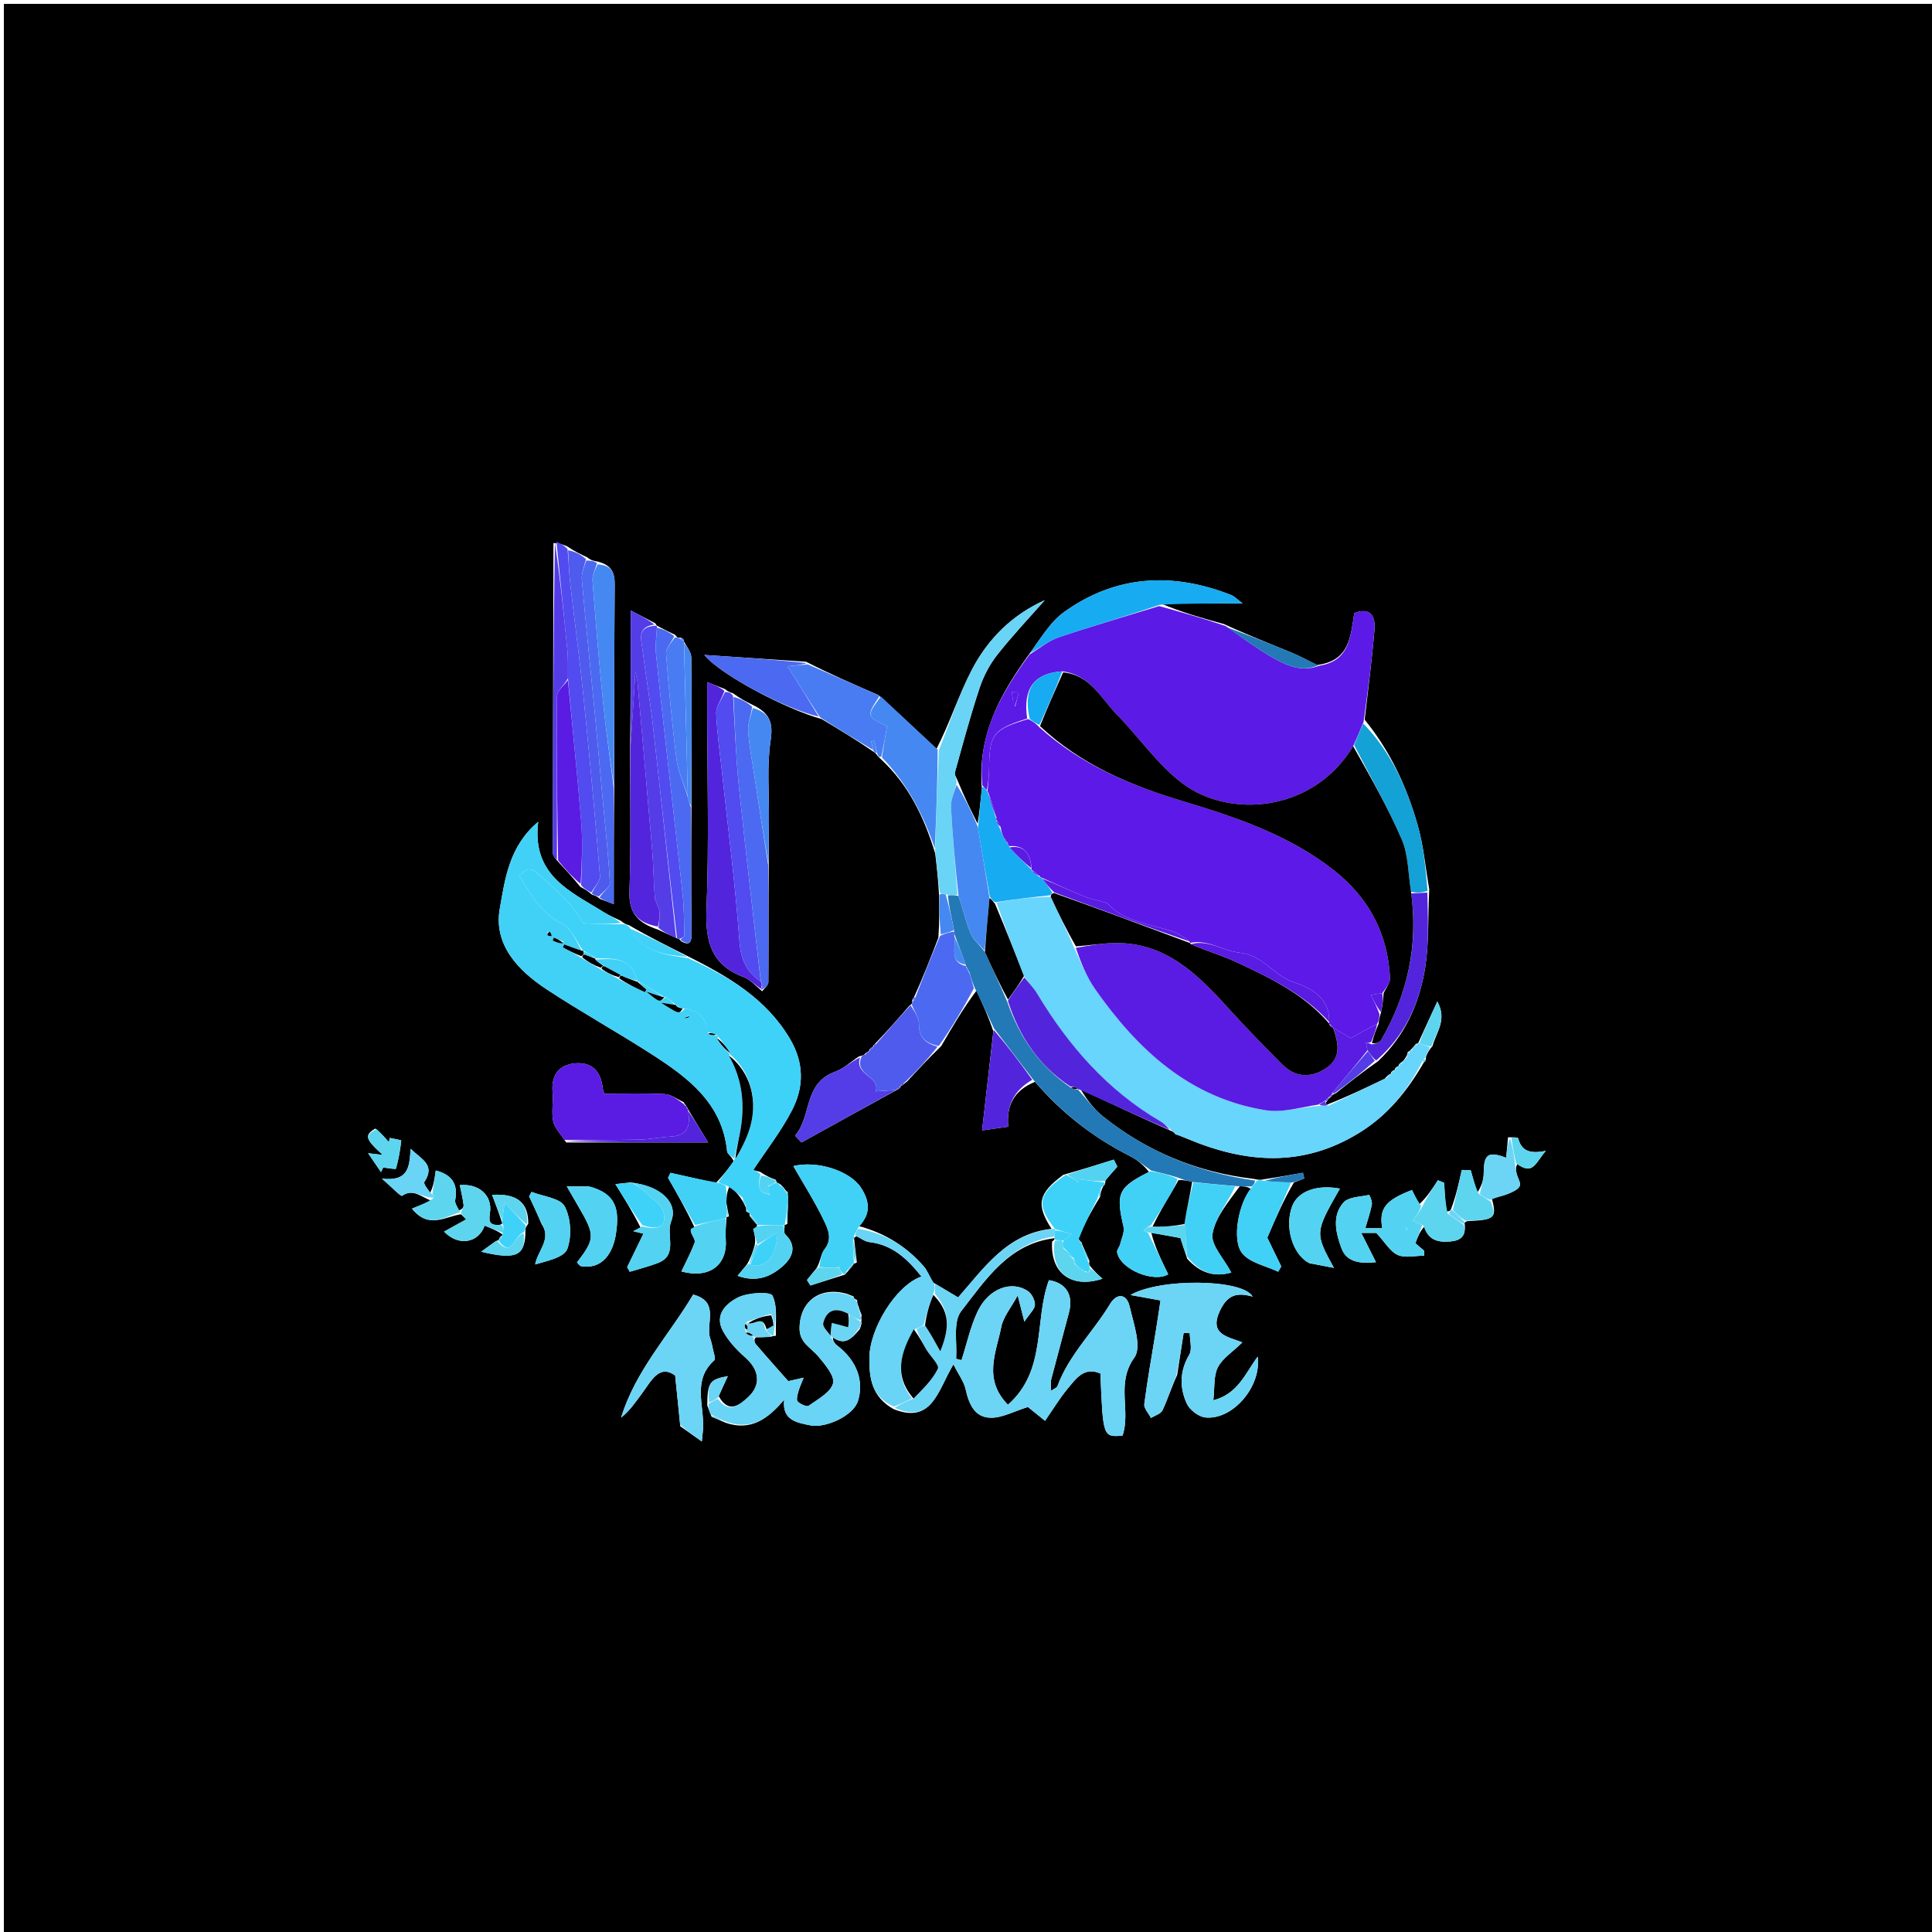 <svg version="1.1" id="Layer_1" xmlns="http://www.w3.org/2000/svg" xmlns:xlink="http://www.w3.org/1999/xlink" x="0px" y="0px"
	 width="100%" viewBox="0 0 500 500" enable-background="new 0 0 500 500" xml:space="preserve">
<path fill="#000000" opacity="1" stroke="none" 
	d="
M230,501 
	C153.333,501 77.167,501 1,501 
	C1,334.333 1,167.667 1,1 
	C167.667,1 334.333,1 501,1 
	C501,167.667 501,334.333 501,501 
	C410.833,501 320.667,501 230,501 
M224.898,271.926 
	C224.898,271.926 224.833,272.166 224.444,272.217 
	C224.197,272.37 224.077,272.592 223.491,273.056 
	C223.297,273.125 223.103,273.195 222.265,273.419 
	C220.222,274.764 218.343,276.563 216.106,277.373 
	C207.85,280.365 210.121,288.919 205.759,293.902 
	C206.314,294.492 206.87,295.083 207.425,295.674 
	C215.605,291.144 223.784,286.615 232.09,282.074 
	C232.09,282.074 232.109,281.949 232.54,281.857 
	C232.821,281.69 232.956,281.443 233.109,281.11 
	C233.109,281.11 233.117,280.946 233.556,280.847 
	C233.832,280.672 233.979,280.421 234.687,279.957 
	C237.444,276.982 240.2,274.006 243.583,270.72 
	C246.405,265.864 249.228,261.008 252.709,256.387 
	C254.218,259.635 255.727,262.883 257.078,266.909 
	C256.115,275.37 255.153,283.831 254.162,292.544 
	C257.289,292.102 259.025,291.857 260.935,291.587 
	C260.407,286.083 262.436,282.176 267.863,279.978 
	C274.761,288.033 282.969,294.391 292.427,299.194 
	C294.403,300.198 296.13,301.693 297.349,303.299 
	C289.348,307.311 288.742,308.803 290.763,317.473 
	C291.085,318.856 290.25,320.527 289.872,322.045 
	C289.697,322.746 289.002,323.457 289.107,324.067 
	C289.876,328.538 298.631,332.058 302.331,329.789 
	C300.579,326.192 298.848,322.637 297.942,319.001 
	C300.606,319.498 303.269,319.994 305.495,320.409 
	C306.054,322.172 306.522,323.649 307.258,325.772 
	C310.382,329.252 314.058,330.66 318.661,329.336 
	C316.747,325.696 313.34,322.229 313.795,319.38 
	C314.489,315.04 317.857,311.128 320.851,307.014 
	C321.867,307.029 322.882,307.044 323.768,307.741 
	C320.666,311.062 318.643,320.902 321.51,324.388 
	C323.532,326.847 327.624,327.604 330.792,329.121 
	C331.057,328.663 331.323,328.206 331.588,327.749 
	C330.217,324.924 328.845,322.099 327.977,320.312 
	C330.187,315.178 332.159,310.598 334.872,306.014 
	C335.762,305.671 336.653,305.328 337.544,304.984 
	C337.427,304.494 337.309,304.004 337.191,303.513 
	C333.809,304.109 330.426,304.705 326.445,305.306 
	C326.049,305.332 325.653,305.358 324.401,305.086 
	C309.854,303.389 296.796,298.031 285.385,288.871 
	C282.958,286.922 281.085,284.281 279.698,281.952 
	C287.366,285.532 295.034,289.112 303.617,292.914 
	C303.843,293.132 304.069,293.349 304.206,293.562 
	C304.206,293.562 304.276,293.604 305.109,293.832 
	C305.852,294.131 306.599,294.421 307.338,294.731 
	C322.437,301.069 337.218,302.203 351.887,293.097 
	C359.23,288.539 364.234,282.299 368.526,274.885 
	C368.904,274.7 368.994,274.421 369.069,273.418 
	C369.409,272.619 369.748,271.819 370.74,270.692 
	C371.641,267.248 374.612,264.003 371.983,259.191 
	C370.033,263.394 368.505,266.684 366.999,269.999 
	C366.999,269.999 366.973,269.98 366.432,270.153 
	C365.979,270.726 365.526,271.3 364.907,271.879 
	C364.907,271.879 364.898,272.045 364.335,272.229 
	C364.215,272.801 364.096,273.372 363.478,274.105 
	C363.297,274.393 363.116,274.681 362.451,275.085 
	C362.134,275.273 361.98,275.551 361.921,275.926 
	C361.921,275.926 361.918,275.995 361.45,276.106 
	C361.144,276.289 360.996,276.558 360.919,276.918 
	C360.919,276.918 360.913,277.005 360.444,277.102 
	C360.137,277.284 359.991,277.553 359.914,277.915 
	C359.914,277.915 359.908,278.007 359.434,278.109 
	C359.133,278.296 358.98,278.568 358.32,279.199 
	C353.501,281.513 348.683,283.827 343.456,285.868 
	C343.13,285.684 342.99,285.406 343.522,284.862 
	C343.673,284.568 343.825,284.274 344.475,283.849 
	C344.649,283.565 344.824,283.282 345.712,282.937 
	C349.124,280.213 352.535,277.49 356.607,274.667 
	C363.67,268.009 367.413,259.526 368.866,250.21 
	C369.85,243.902 369.519,237.389 369.883,230.099 
	C368.907,224.518 368.413,218.797 366.85,213.385 
	C364.059,203.725 359.958,194.602 353.175,186.256 
	C354.046,178.478 355.083,170.712 355.713,162.914 
	C355.986,159.528 354.683,157.044 350.485,158.68 
	C349.523,164.707 349.318,171.034 340.848,172.103 
	C338.692,171.042 336.586,169.859 334.369,168.943 
	C328.694,166.596 322.971,164.367 316.764,161.512 
	C311.169,159.957 305.574,158.402 300.411,156.158 
	C307.22,156.158 314.028,156.158 321.583,156.158 
	C320.27,155.185 319.516,154.341 318.575,153.971 
	C303.451,148.035 288.823,148.788 275.436,158.36 
	C271.708,161.025 269.224,165.43 266.024,169.743 
	C258.834,179.762 252.956,190.243 254.103,204.092 
	C253.768,207.371 253.432,210.649 253.006,213.173 
	C251.299,209.745 249.592,206.317 247.874,202.123 
	C247.608,201.373 246.962,200.518 247.136,199.89 
	C249.149,192.62 251.107,185.324 253.475,178.167 
	C254.483,175.121 256.036,172.083 258.011,169.566 
	C261.887,164.625 266.231,160.051 270.382,155.325 
	C261.967,159.11 255.699,165.334 251.559,173.257 
	C248.089,179.899 245.794,187.153 242.369,193.811 
	C237.57,189.289 232.77,184.767 227.351,179.89 
	C221.246,177.238 215.141,174.586 208.6,171.253 
	C200.188,170.692 191.777,170.131 182.277,169.498 
	C186.494,174.674 203.527,183.589 212.627,186.084 
	C217.074,188.751 221.521,191.419 226.112,194.577 
	C226.393,194.757 226.675,194.936 227.109,195.592 
	C227.312,195.887 227.593,196.049 228.21,196.699 
	C235.065,203.132 239.084,211.231 242.034,220.887 
	C242.432,224.284 242.83,227.681 243.04,231.953 
	C243.084,235.291 243.129,238.63 242.853,242.673 
	C240.886,247.785 238.919,252.897 236.509,258.136 
	C236.175,258.323 236.092,258.587 236.078,259.466 
	C236.042,259.65 236.006,259.835 235.35,260.282 
	C232.506,263.55 229.663,266.817 226.429,270.155 
	C226.168,270.308 226.06,270.534 225.889,270.893 
	C225.889,270.893 225.838,271.112 225.445,271.164 
	C225.179,271.315 225.075,271.54 224.898,271.926 
M221.002,335.997 
	C221.002,335.997 221.013,335.976 220.892,335.488 
	C220.604,335.401 220.316,335.314 219.315,334.879 
	C212.242,332.833 207.068,336.684 206.926,343.634 
	C206.847,347.535 209.866,348.737 211.783,351.042 
	C213.512,353.122 216.092,356.136 215.59,358.014 
	C214.962,360.366 211.66,362.106 209.294,363.806 
	C208.807,364.156 207.12,363.4 206.44,362.708 
	C206.033,362.293 206.377,360.976 206.617,360.13 
	C206.965,358.903 207.524,357.734 207.993,356.541 
	C206.402,356.901 204.812,357.26 204.002,357.443 
	C201.422,354.521 198.478,351.24 195.619,347.887 
	C195.179,347.371 195.131,346.521 195.605,346.117 
	C197.109,346.095 198.614,346.073 200.807,345.681 
	C200.654,342.164 201.321,338.257 199.93,335.328 
	C199.405,334.221 193.695,334.481 191.124,335.724 
	C188.067,337.201 184.761,340.177 187.104,344.473 
	C188.491,347.015 190.586,349.319 192.794,351.23 
	C196.424,354.373 197.183,358.326 193.55,361.646 
	C191.588,363.439 188.565,366.093 185.981,361.273 
	C186.703,359.719 187.424,358.165 188.363,356.142 
	C183.627,356.997 183.102,357.819 183.035,363.683 
	C183.321,364.47 183.607,365.256 184.161,366.656 
	C185.107,367.048 186.054,367.439 187.725,368.186 
	C194.343,370.499 198.801,367.141 202.948,362.231 
	C202.317,367.64 206.337,368.2 209.808,368.898 
	C213.522,369.644 220.825,366.504 222.046,362.551 
	C223.628,357.431 221.808,352.107 216.578,348.157 
	C215.845,347.604 215.447,346.606 215.583,346.119 
	C218.636,348.351 220.415,346.471 222.551,343.941 
	C222.649,343.635 222.747,343.328 222.976,342.507 
	C222.927,342.337 222.879,342.167 222.946,341.489 
	C222.905,341.32 222.864,341.151 222.973,340.296 
	C222.66,339.509 222.347,338.722 221.951,337.445 
	C221.951,337.445 221.774,336.982 221.862,336.481 
	C221.582,336.316 221.303,336.151 221.002,335.997 
M193.999,313.999 
	C193.999,313.999 193.954,314.028 194.019,314.684 
	C194.661,315.489 195.303,316.294 195.97,317.03 
	C195.97,317.03 195.898,317.046 195.757,317.698 
	C195.333,317.87 194.909,318.041 194.927,318.034 
	C195.285,319.422 195.611,320.686 195.308,322.284 
	C194.849,323.836 194.391,325.389 193.325,327.209 
	C192.642,328.039 191.959,328.87 190.884,330.176 
	C195.912,332.018 199.673,330.323 202.776,327.495 
	C205.201,325.285 206.265,322.353 203.201,319.433 
	C202.788,319.039 203.118,317.867 203.023,317.01 
	C203.023,317.01 203.077,317.086 203.762,316.762 
	C203.843,314.481 203.924,312.201 203.95,309.484 
	C203.95,309.484 203.792,309.074 203.897,308.527 
	C203.604,308.322 203.311,308.117 202.888,307.446 
	C202.7,307.146 202.429,306.994 201.914,306.474 
	C201.613,306.297 201.312,306.12 200.995,305.996 
	C200.995,305.996 201.037,305.961 200.767,305.329 
	C199.518,304.847 198.269,304.366 196.724,303.269 
	C195.886,303.057 195.049,302.846 194.932,302.816 
	C198.354,297.621 202.189,292.726 204.992,287.298 
	C208.11,281.259 208.122,275.012 204.38,268.749 
	C198.2,258.407 188.552,252.744 177.757,247.343 
	C172.842,244.889 167.927,242.436 162.761,239.429 
	C162.184,239.273 161.607,239.116 160.714,238.327 
	C159.253,237.6 157.718,236.989 156.342,236.125 
	C147.805,230.76 137.549,226.7 139.285,212.684 
	C131.721,219.009 130.698,227.553 129.35,235.112 
	C127.688,244.425 134.005,251.114 141.379,255.977 
	C150.406,261.93 159.897,267.176 168.982,273.045 
	C178.259,279.039 186.961,285.648 188.178,297.979 
	C188.248,298.686 189.423,299.283 189.884,300.594 
	C188.547,302.371 187.209,304.148 185.249,306.176 
	C181.336,305.294 177.423,304.411 173.51,303.529 
	C173.304,303.962 173.097,304.394 172.89,304.827 
	C175.218,308.896 177.546,312.965 179.757,317.687 
	C179.452,317.808 179.064,317.854 178.871,318.073 
	C178.726,318.238 178.753,318.65 178.84,318.906 
	C179.149,319.817 180.023,320.895 179.773,321.574 
	C178.835,324.121 177.538,326.536 176.352,329.05 
	C183.688,331.032 188.376,327.312 187.82,320.551 
	C187.669,318.724 187.971,316.861 188.007,314.999 
	C188.007,314.999 188.038,315.051 188.661,314.786 
	C188.451,313.822 188.242,312.858 187.979,311.226 
	C188.023,309.842 188.066,308.457 188.834,307.009 
	C189.95,307.992 191.066,308.975 192.035,310.608 
	C192.352,311.114 192.668,311.621 193.035,312.544 
	C193.035,312.544 193.191,312.932 193.092,313.476 
	C193.388,313.667 193.683,313.858 193.999,313.999 
M279.884,321.459 
	C279.602,321.282 279.319,321.104 278.989,320.187 
	C280.671,316.837 282.354,313.487 284.672,309.811 
	C284.821,308.883 284.971,307.954 285.597,306.893 
	C285.953,306.679 286.027,306.393 286.12,305.371 
	C287.134,304.224 288.147,303.077 289.161,301.93 
	C288.855,301.324 288.55,300.717 288.244,300.11 
	C284.133,301.398 280.021,302.685 275.197,304.036 
	C268.582,308.914 268.117,311.772 272.144,318.027 
	C260.56,319.247 254.607,328.251 247.96,335.772 
	C245.796,334.475 243.899,333.337 241.358,331.853 
	C240.602,330.464 240.067,328.883 239.052,327.72 
	C234.541,322.555 228.98,319.111 222.225,317.294 
	C225.485,314.179 225.075,310.868 222.829,307.392 
	C219.992,303.004 211.495,300.266 205.313,301.782 
	C207.983,306.453 210.904,311.017 213.223,315.868 
	C214.265,318.049 215.537,320.677 213.357,323.358 
	C212.431,324.497 212.408,326.369 211.318,328.215 
	C210.492,329.232 209.665,330.25 208.839,331.268 
	C209.137,331.74 209.434,332.213 209.732,332.686 
	C212.526,331.795 215.32,330.905 218.57,329.9 
	C218.87,329.719 219.011,329.453 219.556,328.873 
	C220.067,328.261 220.577,327.648 221.022,327.011 
	C221.022,327.011 221.043,327.078 221.746,326.734 
	C221.523,324.795 221.3,322.855 221.025,320.502 
	C221.025,320.502 221.055,320.086 221.753,319.981 
	C222.821,320.487 223.852,321.319 224.963,321.446 
	C230.973,322.134 234.792,325.784 238.476,330.359 
	C231.877,332.654 225.033,343.792 224.992,351.479 
	C224.965,356.615 225.534,361.466 231.285,364.691 
	C241.244,368.602 242.624,360.013 246.745,353.101 
	C248.109,355.792 249.46,357.549 249.894,359.51 
	C250.738,363.324 252.2,366.845 256.399,366.91 
	C259.383,366.955 262.394,365.251 266.03,364.132 
	C266.616,364.604 268.295,365.959 270.457,367.704 
	C272.612,364.6 274.273,361.81 276.33,359.352 
	C278.459,356.809 280.555,353.63 284.785,355.463 
	C285.461,371.931 285.461,371.931 290.506,371.546 
	C292.726,365.054 288.722,358.047 293.574,351.336 
	C295.551,348.601 293.359,342.481 292.337,338.07 
	C291.577,334.784 289.033,334.568 287.278,337.479 
	C282.932,344.687 276.638,350.647 273.664,358.736 
	C273.508,359.159 272.811,359.384 272.019,359.948 
	C272.019,358.638 271.847,357.771 272.047,357 
	C273.545,351.213 275.146,345.452 276.656,339.667 
	C277.848,335.107 275.885,332.012 271.463,331.307 
	C267.576,341.752 270.963,354.667 260.851,363.544 
	C254.32,356.915 257.834,349.965 259.134,343.399 
	C259.655,340.769 261.668,338.434 263.383,335.26 
	C264.014,337.745 264.363,339.122 265.107,342.051 
	C266.556,339.847 267.822,338.767 267.837,337.671 
	C267.852,336.474 267.015,334.809 266.017,334.134 
	C261.838,331.305 255.927,333.42 253.105,339.208 
	C251.181,343.154 250.266,347.592 248.837,352.005 
	C248.584,351.931 247.443,351.72 247.452,351.583 
	C247.721,347.422 246.6,342.099 248.751,339.335 
	C255.141,331.124 261.158,321.791 272.961,320.442 
	C272.961,320.442 272.966,320.896 272.291,321.289 
	C271.764,329.379 277.182,333.599 285.323,330.937 
	C284.113,329.833 283.059,328.87 281.954,327.446 
	C281.954,327.446 281.794,327.012 281.938,326.301 
	C281.307,324.865 280.676,323.43 280.031,321.973 
	C280.031,321.973 280.011,321.958 279.884,321.459 
M128.994,321 
	C128.994,321 128.961,320.949 128.34,321.181 
	C127.265,321.959 126.189,322.737 124.525,323.94 
	C133.685,326.176 136.026,324.927 135.98,318.377 
	C136.004,317.952 136.029,317.526 136.703,316.734 
	C136.795,311.252 133.845,308.826 127.351,309.226 
	C128.24,311.573 129.109,313.868 129.965,316.528 
	C129.965,316.528 129.931,316.891 129.184,316.998 
	C126.79,317.152 126.421,316.389 126.804,313.871 
	C127.496,309.319 123.88,306.255 118.994,306.705 
	C119.341,308.432 119.774,310.135 119.98,311.865 
	C120.048,312.439 119.535,313.082 118.696,313.255 
	C118.377,312.361 117.654,311.391 117.806,310.586 
	C118.631,306.224 116.741,303.962 112.786,302.915 
	C112.458,305.156 112.181,307.055 111.259,308.816 
	C110.745,307.816 109.523,306.352 109.827,305.888 
	C112.757,301.417 109.094,300.059 106.261,297.31 
	C105.989,301.918 105.77,305.837 98.845,305.034 
	C101.418,307.25 103.702,309.724 104.077,309.462 
	C107.019,307.409 109.331,310.04 111.699,310.749 
	C110.125,311.382 108.551,312.015 106.624,312.791 
	C110.967,318.221 115.242,314.797 119.322,314.253 
	C119.76,314.695 120.198,315.137 120.646,315.571 
	C118.764,316.615 116.881,317.659 114.931,318.741 
	C118.651,322.615 123.799,321.73 125.433,317.197 
	C127.012,317.825 128.59,318.452 130.026,319.459 
	C130.026,319.459 130,319.863 129.483,320.068 
	C129.3,320.377 129.117,320.686 128.994,321 
M176.889,165.489 
	C176.688,165.136 176.401,165.039 175.543,165.017 
	C175.374,164.984 175.205,164.952 174.749,164.308 
	C173.171,163.55 171.592,162.791 170.022,161.929 
	C170.022,161.929 169.923,161.895 169.586,161.302 
	C167.626,160.282 165.665,159.261 163.232,157.994 
	C163.232,170.001 163.232,181.49 163.074,193.904 
	C163.058,206.2 163.312,218.505 162.905,230.788 
	C162.721,236.312 165.101,238.846 170.249,240.57 
	C171.826,241.299 173.403,242.028 175.457,242.933 
	C175.626,242.95 175.795,242.967 176.253,243.597 
	C178.469,244.811 178.995,243.911 178.973,241.681 
	C178.866,230.779 178.864,219.876 178.958,208.048 
	C178.971,195.419 179.045,182.79 178.91,170.163 
	C178.895,168.757 177.695,167.363 177.002,166 
	C177.002,166 177.04,165.963 176.889,165.489 
M177.822,286.511 
	C177.638,286.216 177.372,286.053 176.907,285.221 
	C175.284,284.498 173.688,283.236 172.032,283.151 
	C166.775,282.882 161.496,283.051 156.37,283.051 
	C156.144,282.233 156.008,281.92 155.976,281.595 
	C155.538,277.288 153.158,274.798 148.842,275.191 
	C144.558,275.581 142.619,278.31 143.011,282.73 
	C143.23,285.199 142.678,287.779 143.17,290.167 
	C143.527,291.9 145.025,293.398 146.543,295.664 
	C158.218,295.664 169.892,295.664 183.264,295.664 
	C181.141,292.188 179.573,289.623 178.007,286.984 
	C178.007,286.984 177.934,286.98 177.822,286.511 
M379.927,316.013 
	C386.832,315.708 387.416,315.233 386.084,310.123 
	C387.477,309.754 388.925,309.518 390.248,308.975 
	C391.387,308.508 392.815,307.912 393.303,306.958 
	C393.682,306.217 392.763,304.846 392.504,303.736 
	C392.297,302.856 392.216,301.947 392.729,301.21 
	C396.749,304.32 397.434,300.817 400.069,297.833 
	C395.589,298.766 393.706,297.623 392.906,294.608 
	C392.83,294.322 391.683,294.321 390.278,294.339 
	C390.118,296.088 389.959,297.837 389.796,299.623 
	C385.087,297.869 384.007,298.721 383.984,303.612 
	C383.975,305.4 383.339,307.185 382.259,308.741 
	C381.711,306.771 381.163,304.801 380.616,302.831 
	C379.847,302.814 379.079,302.798 378.31,302.781 
	C377.54,306.237 376.769,309.693 375.491,313.011 
	C375.302,313.288 375.113,313.565 374.175,313.529 
	C374.031,311.053 373.887,308.577 373.743,306.101 
	C373.201,305.883 372.66,305.665 372.118,305.448 
	C370.716,307.623 369.314,309.799 367.252,311.71 
	C366.638,310.454 366.023,309.198 365.425,307.977 
	C358.537,310.594 356.846,312.782 357.723,317.865 
	C356.245,317.865 354.796,317.865 353.34,317.865 
	C353.956,315.71 354.661,313.731 355.037,311.691 
	C355.181,310.908 354.403,309.225 354.336,309.24 
	C352.043,309.757 348.995,309.731 347.681,311.219 
	C344.576,314.735 345.784,319.348 347.216,323.157 
	C348.564,326.743 352.26,327.075 356.103,326.656 
	C354.755,323.979 353.557,321.598 352.288,319.079 
	C354.191,319.079 355.828,319.079 356.19,319.079 
	C358.451,321.521 359.753,323.9 361.725,324.781 
	C363.646,325.64 366.252,324.968 368.557,324.968 
	C368.562,324.544 368.566,324.12 368.571,323.696 
	C367.74,322.984 366.908,322.271 366.297,321.748 
	C366.928,320.073 367.495,318.568 368.754,317.302 
	C369.487,320.939 372.11,321.551 375.227,321.303 
	C377.846,321.095 379.548,320.05 379.034,316.575 
	C379.034,316.575 379.102,316.111 379.927,316.013 
M163.221,306.012 
	C162.168,306.128 161.115,306.244 159.257,306.449 
	C161.685,310.345 163.765,313.68 165.765,317.674 
	C165.243,317.938 164.722,318.203 163.881,318.629 
	C165.114,318.935 165.887,319.126 166.511,319.281 
	C165.098,322.19 163.705,325.059 162.312,327.927 
	C162.534,328.331 162.757,328.735 162.979,329.138 
	C165.408,328.39 167.891,327.782 170.255,326.866 
	C175.625,324.784 172.265,319.645 173.701,316.07 
	C175.631,311.267 170.919,306.945 163.221,306.012 
M154.7,145.332 
	C153.828,145.2 152.956,145.067 151.958,144.224 
	C150.312,143.463 148.666,142.701 146.755,141.379 
	C145.837,140.987 144.919,140.594 143.231,140.546 
	C143.171,167.31 143.104,194.073 143.092,220.837 
	C143.092,221.495 143.697,222.152 144.62,223.188 
	C146.401,225.102 148.183,227.016 150.204,229.531 
	C151.145,230.016 152.086,230.502 153.234,231.569 
	C153.823,231.711 154.412,231.853 155.311,232.663 
	C156.324,233.043 157.337,233.424 158.841,233.988 
	C158.841,223.685 158.841,213.825 158.981,203.041 
	C158.993,185.794 158.936,168.546 159.083,151.3 
	C159.109,148.159 158.281,146.28 154.7,145.332 
M194.7,182.383 
	C193.129,181.59 191.559,180.797 189.723,179.427 
	C189.116,179.248 188.51,179.068 187.585,178.319 
	C186.25,177.795 184.916,177.27 183.024,176.528 
	C183.024,179.342 183.023,181.623 183.024,183.904 
	C183.033,201.056 183.526,218.228 182.844,235.352 
	C182.512,243.686 184.098,249.677 192.348,252.825 
	C193.981,253.449 195.33,254.816 197.244,256.55 
	C197.806,255.757 198.849,254.968 198.855,254.172 
	C198.93,244.109 198.856,234.044 198.956,223.053 
	C198.971,219.228 198.971,215.402 199.003,211.576 
	C199.059,204.929 198.446,198.179 199.432,191.672 
	C200.139,187.007 199.215,184.502 194.7,182.383 
M304.644,355.845 
	C305.206,352.207 305.769,348.568 306.332,344.93 
	C306.858,344.966 307.385,345.002 307.911,345.038 
	C307.911,346.912 308.602,349.194 307.782,350.585 
	C305.286,354.817 305.244,359.089 307.129,363.223 
	C307.88,364.869 310.194,366.659 311.953,366.838 
	C319.018,367.557 326.511,358.846 325.487,351.098 
	C322.291,355.405 320.407,360.747 314.005,362.396 
	C314.382,359.113 314.043,356.132 315.169,353.885 
	C316.331,351.565 318.917,349.959 321.518,347.417 
	C317.86,345.906 312.737,345.463 315.752,339.146 
	C317.736,334.991 320.221,334.454 324.172,335.56 
	C321.711,331.005 300.305,330.683 292.557,335.148 
	C295.423,335.666 297.558,336.051 300.338,336.553 
	C299.925,339.25 299.53,341.951 299.095,344.645 
	C298.086,350.885 296.944,357.109 296.145,363.376 
	C296.004,364.484 297.26,365.771 297.871,366.976 
	C298.895,366.328 300.408,365.914 300.851,364.987 
	C302.156,362.261 303.036,359.332 304.644,355.845 
M176.053,369.108 
	C177.684,370.261 179.315,371.415 181.633,373.054 
	C181.835,370.984 181.923,370.341 181.957,369.696 
	C182.275,363.716 179.096,357.174 184.881,352.027 
	C185.28,351.673 184.712,350.181 184.523,349.232 
	C184.332,348.276 184.118,347.315 183.802,346.394 
	C182.503,342.61 186.423,336.921 179.397,335.031 
	C173.137,345.543 164.452,354.71 160.745,366.885 
	C162.948,365.148 164.42,362.922 166.02,360.793 
	C168.494,357.5 170.526,352.947 174.727,355.978 
	C175.217,360.712 175.608,364.486 176.053,369.108 
M338.834,326.913 
	C340.783,327.285 342.732,327.657 345.214,328.13 
	C340.249,319.033 340.249,319.033 346.763,307.616 
	C340.73,306.483 335.818,308.323 334.377,312.254 
	C332.493,317.392 334.317,324.336 338.834,326.913 
M152.175,307.035 
	C150.487,307.035 148.798,307.035 146.681,307.035 
	C153.765,319.445 155.013,319.366 149.32,326.702 
	C149.673,327.04 149.99,327.62 150.393,327.688 
	C155.765,328.6 158.631,324.418 159.398,319.344 
	C160.367,312.931 159.508,308.907 152.175,307.035 
M140.166,316.772 
	C142.835,320.669 139.277,323.413 138.489,327.23 
	C141.673,326.315 146.008,325.418 146.819,323.22 
	C148.02,319.969 147.76,315.235 146.131,312.202 
	C144.971,310.043 140.534,309.645 137.56,308.461 
	C137.354,308.853 137.147,309.246 136.94,309.638 
	C137.95,311.789 138.961,313.94 140.166,316.772 
M97.132,292.061 
	C94.248,293.784 94.475,294.752 99.057,298.891 
	C97.813,298.747 97.022,298.656 95.27,298.453 
	C96.636,300.453 97.618,301.89 98.6,303.327 
	C98.79,302.935 98.979,302.543 99.169,302.152 
	C100.316,302.27 102.412,302.658 102.467,302.465 
	C103.145,300.088 103.566,297.63 103.846,295.169 
	C103.859,295.058 101.906,294.722 100.868,294.491 
	C100.797,294.858 100.725,295.225 100.653,295.592 
	C99.71,294.519 98.767,293.446 97.132,292.061 
z"/>
<path fill="#5B1AE6" opacity="1" stroke="none" 
	d="
M254.227,203.242 
	C252.956,190.243 258.834,179.762 266.456,169.378 
	C269.257,167.621 271.473,165.772 274.023,164.917 
	C282.611,162.036 291.318,159.509 299.979,156.847 
	C305.574,158.402 311.169,159.957 317.221,162.024 
	C321.539,165.088 325.289,167.832 329.291,170.139 
	C333.024,172.292 337.016,174.027 341.514,172.259 
	C349.318,171.034 349.523,164.707 350.485,158.68 
	C354.683,157.044 355.986,159.528 355.713,162.914 
	C355.083,170.712 354.046,178.478 352.885,186.872 
	C351.882,189.271 351.169,191.053 350.196,193.111 
	C339.775,210.39 318.022,211.845 305.936,202.678 
	C299.53,197.818 294.79,190.802 289.082,184.97 
	C284.934,180.73 282.135,174.654 274.911,173.743 
	C267.501,174.221 264.699,178.346 265.841,185.956 
	C256.969,188.786 256.066,190.038 255.984,198.771 
	C255.965,200.723 255.733,202.673 255.391,204.489 
	C254.865,203.983 254.546,203.613 254.227,203.242 
M262.732,182.889 
	C263.038,181.659 263.343,180.428 263.648,179.198 
	C263.062,179.18 262.476,179.161 261.89,179.142 
	C262.027,180.519 262.164,181.897 262.732,182.889 
z"/>
<path fill="#68D5FC" opacity="1" stroke="none" 
	d="
M368.038,274.809 
	C364.234,282.299 359.23,288.539 351.887,293.097 
	C337.218,302.203 322.437,301.069 307.338,294.731 
	C306.599,294.421 305.852,294.131 304.734,293.717 
	C304.359,293.602 304.295,293.567 304.295,293.567 
	C304.069,293.349 303.843,293.132 303.142,292.496 
	C301.913,291.461 301.224,290.727 300.392,290.242 
	C286.6,282.2 276.509,270.608 268.384,257.092 
	C267.485,255.596 266.207,254.329 264.994,252.614 
	C262.509,246.177 260.135,240.081 257.91,233.599 
	C262.648,232.705 267.237,232.198 271.935,232.076 
	C274.032,236.584 276.021,240.707 277.964,245.214 
	C279.74,249.089 281.203,252.833 283.447,256.027 
	C294.435,271.669 307.867,284.186 327.598,287.333 
	C331.911,288.021 336.564,286.573 341.302,286.196 
	C342.316,286.235 343.09,286.187 343.864,286.14 
	C348.683,283.827 353.501,281.513 358.843,278.954 
	C359.61,278.524 359.791,278.29 359.908,278.007 
	C359.908,278.007 359.914,277.915 360.151,277.806 
	C360.627,277.515 360.802,277.284 360.913,277.005 
	C360.913,277.005 360.919,276.918 361.155,276.808 
	C361.632,276.513 361.807,276.278 361.918,275.995 
	C361.918,275.995 361.921,275.926 362.154,275.809 
	C362.634,275.5 362.817,275.259 362.935,274.969 
	C363.116,274.681 363.297,274.393 363.942,273.85 
	C364.57,273.078 364.734,272.562 364.898,272.045 
	C364.898,272.045 364.907,271.879 365.284,271.834 
	C366.099,271.187 366.536,270.583 366.973,269.98 
	C366.973,269.98 366.999,269.999 367.313,270.042 
	C368.447,270.397 369.267,270.708 370.088,271.019 
	C369.748,271.819 369.409,272.619 368.781,273.832 
	C368.301,274.401 368.15,274.589 368.038,274.809 
z"/>
<path fill="#41D1F6" opacity="1" stroke="none" 
	d="
M190.084,299.932 
	C189.423,299.283 188.248,298.686 188.178,297.979 
	C186.961,285.648 178.259,279.039 168.982,273.045 
	C159.897,267.176 150.406,261.93 141.379,255.977 
	C134.005,251.114 127.688,244.425 129.35,235.112 
	C130.698,227.553 131.721,219.009 139.285,212.684 
	C137.549,226.7 147.805,230.76 156.342,236.125 
	C157.718,236.989 159.253,237.6 160.598,238.878 
	C157.306,239.261 154.129,239.094 150.953,238.926 
	C148.96,235.372 146.228,232.58 143.389,229.903 
	C137.144,224.016 137.122,224.039 134.375,226.689 
	C137.378,231.43 139.908,236.36 145.515,239.057 
	C147.893,240.201 149.154,243.666 150.527,246.029 
	C148.759,245.459 147.388,244.936 146.016,244.413 
	C145.903,244.671 145.79,244.93 145.677,245.188 
	C147.203,246.002 148.73,246.816 150.462,247.897 
	C152.191,248.983 153.713,249.802 155.467,250.877 
	C157.106,251.782 158.514,252.431 160.088,253.409 
	C162.477,254.746 164.7,255.756 166.922,256.766 
	C167.041,256.545 167.159,256.325 167.277,256.105 
	C166.493,255.429 165.708,254.752 165.31,254.061 
	C167.776,255.391 169.856,256.737 171.537,258.031 
	C169.83,257.522 168.522,257.065 167.214,256.608 
	C170.756,259.477 170.756,259.477 172.263,258.063 
	C173.381,258.734 174.149,259.403 174.491,260.029 
	C173.426,259.882 172.788,259.777 171.048,259.492 
	C175.771,262.49 175.771,262.49 177.27,261.041 
	C181.109,261.567 182.852,263.629 183.26,267.525 
	C184.174,267.975 184.871,267.978 185.647,268.053 
	C185.725,268.124 186.017,268.43 185.542,268.651 
	C186.404,270.256 187.74,271.64 189.047,273.003 
	C189.018,272.983 188.992,272.918 188.625,273.174 
	C191.792,278.698 192.664,284.572 191.899,290.702 
	C191.504,293.862 190.61,296.959 189.972,300.042 
	C190.002,299.998 190.084,299.932 190.084,299.932 
M145.942,243.712 
	C145.069,243.356 144.195,243 143.321,242.644 
	C143.227,242.9 143.132,243.156 143.037,243.412 
	C143.857,243.784 144.676,244.156 145.942,243.712 
M141.783,241.088 
	C141.747,241.423 141.564,241.937 141.706,242.053 
	C141.957,242.258 142.407,242.221 142.773,242.286 
	C142.711,241.906 142.649,241.526 141.783,241.088 
M178.119,262.798 
	C177.814,263.042 177.508,263.286 177.202,263.529 
	C177.701,263.458 178.201,263.387 178.119,262.798 
z"/>
<path fill="#3ED2F9" opacity="1" stroke="none" 
	d="
M186.017,268.43 
	C186.017,268.43 185.725,268.124 185.372,267.826 
	C184.36,267.379 183.701,267.229 183.043,267.08 
	C182.852,263.629 181.109,261.567 177.039,261.015 
	C176.434,260.986 175.995,260.837 175.843,260.67 
	C175.465,260.3 175.206,260.15 174.948,260.05 
	C174.979,260.047 174.917,260.072 174.917,260.072 
	C174.149,259.403 173.381,258.734 172.3,258.038 
	C171.987,258.01 171.936,258.083 171.936,258.083 
	C169.856,256.737 167.776,255.391 165.335,254.042 
	C164.974,254.039 164.94,254.091 164.898,253.723 
	C163.246,247.435 158.404,248.138 153.978,248.019 
	C154.001,248.002 153.967,248.049 153.886,247.716 
	C152.841,246.944 151.878,246.505 150.94,246.047 
	C150.965,246.028 150.923,246.076 150.923,246.076 
	C149.154,243.666 147.893,240.201 145.515,239.057 
	C139.908,236.36 137.378,231.43 134.375,226.689 
	C137.122,224.039 137.144,224.016 143.389,229.903 
	C146.228,232.58 148.96,235.372 150.953,238.926 
	C154.129,239.094 157.306,239.261 160.756,239.195 
	C161.607,239.116 162.184,239.273 162.966,240.039 
	C166.384,246.681 172.356,247.087 178.096,247.965 
	C188.552,252.744 198.2,258.407 204.38,268.749 
	C208.122,275.012 208.11,281.259 204.992,287.298 
	C202.189,292.726 198.354,297.621 194.932,302.816 
	C195.049,302.846 195.886,303.057 196.825,303.92 
	C196.142,306.735 196.011,308.597 199.036,309.095 
	C199.083,309.175 199.302,309.185 199.302,309.185 
	C199.302,309.185 199.016,308.989 199.009,308.659 
	C198.996,307.889 198.992,307.449 198.994,307.005 
	C199,307 199.009,306.987 199.266,306.864 
	C200.027,306.482 200.532,306.222 201.037,305.961 
	C201.037,305.961 200.995,305.996 201.134,306.188 
	C201.54,306.584 201.807,306.786 202.075,306.989 
	C202.429,306.994 202.7,307.146 203.035,307.901 
	C203.331,308.642 203.534,308.881 203.792,309.074 
	C203.792,309.074 203.95,309.484 203.968,310.078 
	C203.683,312.81 203.38,314.948 203.077,317.086 
	C203.077,317.086 203.023,317.01 202.691,317.031 
	C200.206,317.05 198.052,317.048 195.898,317.046 
	C195.898,317.046 195.97,317.03 195.955,316.714 
	C195.277,315.608 194.616,314.818 193.954,314.028 
	C193.954,314.028 193.999,313.999 193.9,313.811 
	C193.647,313.349 193.443,313.119 193.191,312.932 
	C193.191,312.932 193.035,312.544 192.993,312.038 
	C192.695,311.008 192.438,310.483 192.182,309.959 
	C191.066,308.975 189.95,307.992 188.189,306.904 
	C186.987,306.507 186.429,306.216 185.871,305.925 
	C187.209,304.148 188.547,302.371 189.984,300.263 
	C190.084,299.932 190.002,299.998 190.321,299.914 
	C191.466,298.074 192.333,296.337 193.109,294.559 
	C196.597,286.567 194.968,278.064 188.992,272.918 
	C188.992,272.918 189.018,272.983 189.017,272.644 
	C188.016,271.014 187.016,269.722 186.017,268.43 
M194.536,305.504 
	C194.536,305.504 194.487,305.523 194.536,305.504 
z"/>
<path fill="#6CD5F5" opacity="1" stroke="none" 
	d="
M272.878,319.992 
	C261.158,321.791 255.141,331.124 248.751,339.335 
	C246.6,342.099 247.721,347.422 247.452,351.583 
	C247.443,351.72 248.584,351.931 248.837,352.005 
	C250.266,347.592 251.181,343.154 253.105,339.208 
	C255.927,333.42 261.838,331.305 266.017,334.134 
	C267.015,334.809 267.852,336.474 267.837,337.671 
	C267.822,338.767 266.556,339.847 265.107,342.051 
	C264.363,339.122 264.014,337.745 263.383,335.26 
	C261.668,338.434 259.655,340.769 259.134,343.399 
	C257.834,349.965 254.32,356.915 260.851,363.544 
	C270.963,354.667 267.576,341.752 271.463,331.307 
	C275.885,332.012 277.848,335.107 276.656,339.667 
	C275.146,345.452 273.545,351.213 272.047,357 
	C271.847,357.771 272.019,358.638 272.019,359.948 
	C272.811,359.384 273.508,359.159 273.664,358.736 
	C276.638,350.647 282.932,344.687 287.278,337.479 
	C289.033,334.568 291.577,334.784 292.337,338.07 
	C293.359,342.481 295.551,348.601 293.574,351.336 
	C288.722,358.047 292.726,365.054 290.506,371.546 
	C285.461,371.931 285.461,371.931 284.785,355.463 
	C280.555,353.63 278.459,356.809 276.33,359.352 
	C274.273,361.81 272.612,364.6 270.457,367.704 
	C268.295,365.959 266.616,364.604 266.03,364.132 
	C262.394,365.251 259.383,366.955 256.399,366.91 
	C252.2,366.845 250.738,363.324 249.894,359.51 
	C249.46,357.549 248.109,355.792 246.745,353.101 
	C242.624,360.013 241.244,368.602 231.505,364.354 
	C233.163,363.31 234.602,362.603 236.421,361.942 
	C238.852,359.437 241.335,357.094 242.713,354.22 
	C243.171,353.265 240.745,350.978 239.725,349.248 
	C238.722,347.546 237.831,345.779 237.204,343.98 
	C238.03,343.566 238.543,343.212 239.389,343.011 
	C240.805,345.121 241.889,347.081 243.343,349.708 
	C246.07,343.053 245.522,339.175 241.952,334.788 
	C241.978,333.678 241.99,332.939 242.001,332.199 
	C243.899,333.337 245.796,334.475 247.96,335.772 
	C254.607,328.251 260.56,319.247 272.568,318.029 
	C272.991,318.031 273.082,318.106 273.042,318.42 
	C272.96,319.153 272.919,319.573 272.878,319.992 
z"/>
<path fill="#69D4F5" opacity="1" stroke="none" 
	d="
M194.902,345.826 
	C195.131,346.521 195.179,347.371 195.619,347.887 
	C198.478,351.24 201.422,354.521 204.002,357.443 
	C204.812,357.26 206.402,356.901 207.993,356.541 
	C207.524,357.734 206.965,358.903 206.617,360.13 
	C206.377,360.976 206.033,362.293 206.44,362.708 
	C207.12,363.4 208.807,364.156 209.294,363.806 
	C211.66,362.106 214.962,360.366 215.59,358.014 
	C216.092,356.136 213.512,353.122 211.783,351.042 
	C209.866,348.737 206.847,347.535 206.926,343.634 
	C207.068,336.684 212.242,332.833 219.811,335.208 
	C220.515,335.728 220.75,335.874 221.013,335.976 
	C221.013,335.976 221.002,335.997 221.106,336.18 
	C221.359,336.604 221.547,336.81 221.774,336.982 
	C221.774,336.982 221.951,337.445 221.991,338.015 
	C222.295,339.385 222.559,340.184 222.823,340.983 
	C222.864,341.151 222.905,341.32 222.598,341.668 
	C221.463,341.246 220.675,340.644 219.52,340.01 
	C216.047,338.129 213.851,339.216 213.056,342.426 
	C212.816,343.393 214.361,344.802 215.033,345.966 
	C214.979,345.924 214.894,345.814 214.894,345.814 
	C215.447,346.606 215.845,347.604 216.578,348.157 
	C221.808,352.107 223.628,357.431 222.046,362.551 
	C220.825,366.504 213.522,369.644 209.808,368.898 
	C206.337,368.2 202.317,367.64 202.948,362.231 
	C198.801,367.141 194.343,370.499 187.255,367.695 
	C185.822,366.817 184.858,366.43 183.893,366.043 
	C183.607,365.256 183.321,364.47 183.392,363.298 
	C184.44,362.613 185.131,362.312 185.823,362.011 
	C188.565,366.093 191.588,363.439 193.55,361.646 
	C197.183,358.326 196.424,354.373 192.794,351.23 
	C190.586,349.319 188.491,347.015 187.104,344.473 
	C184.761,340.177 188.067,337.201 191.124,335.724 
	C193.695,334.481 199.405,334.221 199.93,335.328 
	C201.321,338.257 200.654,342.164 200.147,345.785 
	C199,345.241 198.513,344.592 198.355,343.969 
	C199.181,343.658 199.677,343.322 200.352,342.755 
	C200.307,341.699 200.083,340.874 199.516,340.026 
	C197.256,340.664 195.339,341.324 193.359,342.061 
	C193.295,342.139 193.002,342.413 192.789,342.691 
	C192.718,343.515 192.861,344.06 192.984,344.572 
	C192.965,344.537 192.93,344.465 192.998,344.937 
	C193.741,345.61 194.416,345.812 195.038,345.973 
	C194.985,345.931 194.902,345.826 194.902,345.826 
z"/>
<path fill="#6CD5F5" opacity="1" stroke="none" 
	d="
M304.363,356.164 
	C303.036,359.332 302.156,362.261 300.851,364.987 
	C300.408,365.914 298.895,366.328 297.871,366.976 
	C297.26,365.771 296.004,364.484 296.145,363.376 
	C296.944,357.109 298.086,350.885 299.095,344.645 
	C299.53,341.951 299.925,339.25 300.338,336.553 
	C297.558,336.051 295.423,335.666 292.557,335.148 
	C300.305,330.683 321.711,331.005 324.172,335.56 
	C320.221,334.454 317.736,334.991 315.752,339.146 
	C312.737,345.463 317.86,345.906 321.518,347.417 
	C318.917,349.959 316.331,351.565 315.169,353.885 
	C314.043,356.132 314.382,359.113 314.005,362.396 
	C320.407,360.747 322.291,355.405 325.487,351.098 
	C326.511,358.846 319.018,367.557 311.953,366.838 
	C310.194,366.659 307.88,364.869 307.129,363.223 
	C305.244,359.089 305.286,354.817 307.782,350.585 
	C308.602,349.194 307.911,346.912 307.911,345.038 
	C307.385,345.002 306.858,344.966 306.332,344.93 
	C305.769,348.568 305.206,352.207 304.363,356.164 
z"/>
<path fill="#2379B5" opacity="1" stroke="none" 
	d="
M323.898,307.059 
	C322.882,307.044 321.867,307.029 320.047,306.974 
	C315.773,306.623 312.304,306.31 308.527,305.879 
	C307.195,305.538 306.171,305.315 304.908,304.795 
	C302.436,303.987 300.204,303.474 297.971,302.962 
	C296.13,301.693 294.403,300.198 292.427,299.194 
	C282.969,294.391 274.761,288.033 267.488,279.535 
	C263.82,274.771 260.528,270.452 257.235,266.132 
	C255.727,262.883 254.218,259.635 252.368,255.905 
	C251.669,254.283 251.31,253.142 250.932,251.711 
	C250.602,250.955 250.29,250.49 249.985,250.011 
	C249.991,249.999 249.968,250.023 249.924,249.657 
	C248.92,246.834 247.958,244.377 246.985,241.708 
	C246.974,241.497 246.935,241.075 246.911,240.683 
	C246.241,237.436 245.594,234.579 245.304,231.716 
	C246.373,231.663 247.086,231.617 248.064,231.878 
	C249.272,235.364 249.976,238.642 251.247,241.682 
	C251.938,243.334 253.594,244.582 254.903,246.395 
	C256.917,250.872 258.842,254.965 260.717,259.355 
	C263.873,268.519 269.015,275.921 277.17,281.511 
	C277.918,281.894 278.485,281.938 279.023,281.999 
	C278.993,282.016 278.957,281.959 278.957,281.959 
	C281.085,284.281 282.958,286.922 285.385,288.871 
	C296.796,298.031 309.854,303.389 324.788,305.521 
	C324.75,306.324 324.324,306.691 323.898,307.059 
z"/>
<path fill="#5A1BE3" opacity="1" stroke="none" 
	d="
M146.015,295.001 
	C145.025,293.398 143.527,291.9 143.17,290.167 
	C142.678,287.779 143.23,285.199 143.011,282.73 
	C142.619,278.31 144.558,275.581 148.842,275.191 
	C153.158,274.798 155.538,277.288 155.976,281.595 
	C156.008,281.92 156.144,282.233 156.37,283.051 
	C161.496,283.051 166.775,282.882 172.032,283.151 
	C173.688,283.236 175.284,284.498 177.076,285.817 
	C177.426,286.66 177.656,286.849 177.934,286.98 
	C177.934,286.98 178.007,286.984 178.042,287.355 
	C178.784,291.399 177.942,293.915 173.597,294.141 
	C170.815,294.286 168.05,294.876 165.27,294.933 
	C158.854,295.064 152.434,294.991 146.015,295.001 
z"/>
<path fill="#5225DC" opacity="1" stroke="none" 
	d="
M196.81,255.84 
	C195.33,254.816 193.981,253.449 192.348,252.825 
	C184.098,249.677 182.512,243.686 182.844,235.352 
	C183.526,218.228 183.033,201.056 183.024,183.904 
	C183.023,181.623 183.024,179.342 183.024,176.528 
	C184.916,177.27 186.25,177.795 187.49,178.802 
	C186.675,181.075 185.284,182.893 185.358,184.648 
	C185.587,190.019 186.379,195.367 186.953,200.724 
	C188.487,215.032 190.335,229.316 191.378,243.66 
	C191.719,248.354 193.222,251.531 196.91,254.046 
	C196.939,254.069 197.001,254.11 197.001,254.361 
	C197.005,254.948 197.069,255.272 197.107,255.662 
	C197.021,255.741 196.81,255.84 196.81,255.84 
z"/>
<path fill="#6CD5F5" opacity="1" stroke="none" 
	d="
M176.026,368.684 
	C175.608,364.486 175.217,360.712 174.727,355.978 
	C170.526,352.947 168.494,357.5 166.02,360.793 
	C164.42,362.922 162.948,365.148 160.745,366.885 
	C164.452,354.71 173.137,345.543 179.397,335.031 
	C186.423,336.921 182.503,342.61 183.802,346.394 
	C184.118,347.315 184.332,348.276 184.523,349.232 
	C184.712,350.181 185.28,351.673 184.881,352.027 
	C179.096,357.174 182.275,363.716 181.957,369.696 
	C181.923,370.341 181.835,370.984 181.633,373.054 
	C179.315,371.415 177.684,370.261 176.026,368.684 
z"/>
<path fill="#5225DC" opacity="1" stroke="none" 
	d="
M276.99,281.173 
	C269.015,275.921 263.873,268.519 260.835,259.009 
	C262.371,256.563 263.738,254.759 265.104,252.956 
	C266.207,254.329 267.485,255.596 268.384,257.092 
	C276.509,270.608 286.6,282.2 300.392,290.242 
	C301.224,290.727 301.913,291.461 302.685,292.386 
	C295.034,289.112 287.366,285.532 279.328,281.955 
	C278.957,281.959 278.993,282.016 278.916,281.696 
	C278.222,281.309 277.606,281.241 276.99,281.173 
z"/>
<path fill="#69D4F5" opacity="1" stroke="none" 
	d="
M236.042,361.897 
	C234.602,362.603 233.163,363.31 231.327,364.026 
	C225.534,361.466 224.965,356.615 224.992,351.479 
	C225.033,343.792 231.877,332.654 238.476,330.359 
	C234.792,325.784 230.973,322.134 224.963,321.446 
	C223.852,321.319 222.821,320.487 221.319,319.793 
	C221.293,319.072 221.701,318.539 222.109,318.006 
	C228.98,319.111 234.541,322.555 239.052,327.72 
	C240.067,328.883 240.602,330.464 241.68,332.026 
	C241.99,332.939 241.978,333.678 241.565,334.738 
	C240.461,337.658 239.758,340.259 239.056,342.859 
	C238.543,343.212 238.03,343.566 236.808,343.974 
	C233.141,349.976 231.17,355.925 236.042,361.897 
z"/>
<path fill="#514BF0" opacity="1" stroke="none" 
	d="
M196.882,254.023 
	C193.222,251.531 191.719,248.354 191.378,243.66 
	C190.335,229.316 188.487,215.032 186.953,200.724 
	C186.379,195.367 185.587,190.019 185.358,184.648 
	C185.284,182.893 186.675,181.075 187.65,179.087 
	C188.51,179.068 189.116,179.248 189.701,180.075 
	C190.187,188.428 190.458,196.157 191.253,203.832 
	C192.988,220.577 194.989,237.295 196.882,254.023 
z"/>
<path fill="#69D4F5" opacity="1" stroke="none" 
	d="
M247.798,231.572 
	C247.086,231.617 246.373,231.663 245.134,231.552 
	C244.147,231.29 243.688,231.184 243.229,231.078 
	C242.83,227.681 242.432,224.284 242,219.991 
	C242.304,210.775 242.641,202.456 242.979,194.136 
	C245.794,187.153 248.089,179.899 251.559,173.257 
	C255.699,165.334 261.967,159.11 270.382,155.325 
	C266.231,160.051 261.887,164.625 258.011,169.566 
	C256.036,172.083 254.483,175.121 253.475,178.167 
	C251.107,185.324 249.149,192.62 247.136,199.89 
	C246.962,200.518 247.608,201.373 247.558,202.731 
	C246.843,205.218 246.02,207.119 246.119,208.97 
	C246.525,216.512 247.213,224.039 247.798,231.572 
z"/>
<path fill="#514BF0" opacity="1" stroke="none" 
	d="
M153.027,230.987 
	C152.086,230.502 151.145,230.016 150.39,229.062 
	C150.552,223.419 150.846,218.219 150.438,213.074 
	C149.458,200.711 148.148,188.375 146.983,175.577 
	C146.959,172.971 147.066,170.803 146.862,168.664 
	C145.957,159.172 144.963,149.688 144.001,140.202 
	C144.919,140.594 145.837,140.987 146.884,142.117 
	C147.203,145.661 147.284,148.48 147.602,151.272 
	C148.688,160.8 149.996,170.304 150.963,179.843 
	C152.543,195.428 153.99,211.028 155.265,226.641 
	C155.378,228.02 153.813,229.535 153.027,230.987 
z"/>
<path fill="#17ABF2" opacity="1" stroke="none" 
	d="
M300.195,156.503 
	C291.318,159.509 282.611,162.036 274.023,164.917 
	C271.473,165.772 269.257,167.621 266.529,169.025 
	C269.224,165.43 271.708,161.025 275.436,158.36 
	C288.823,148.788 303.451,148.035 318.575,153.971 
	C319.516,154.341 320.27,155.185 321.583,156.158 
	C314.028,156.158 307.22,156.158 300.195,156.503 
z"/>
<path fill="#543DE7" opacity="1" stroke="none" 
	d="
M163.232,192.979 
	C163.232,181.49 163.232,170.001 163.232,157.994 
	C165.665,159.261 167.626,160.282 169.359,161.638 
	C164.756,162.291 165.963,165.49 166.257,167.926 
	C167.048,174.487 168.21,181.004 168.953,187.569 
	C171.035,205.957 172.98,224.36 174.979,242.757 
	C173.403,242.028 171.826,241.299 170.4,240.112 
	C170.599,238.36 170.833,237.039 170.645,235.781 
	C170.465,234.573 169.576,233.453 169.475,232.254 
	C169.144,228.324 169.143,224.366 168.813,220.436 
	C167.581,205.788 166.271,191.147 164.977,176.505 
	C164.923,175.893 164.736,175.294 164.442,173.874 
	C164.001,180.842 163.617,186.911 163.232,192.979 
z"/>
<path fill="#4688F1" opacity="1" stroke="none" 
	d="
M242.674,193.974 
	C242.641,202.456 242.304,210.775 241.94,219.562 
	C239.084,211.231 235.065,203.132 228.243,196.032 
	C228.712,192.842 229.149,190.32 229.566,187.915 
	C224.167,185.392 224.167,185.392 227.971,180.244 
	C232.77,184.767 237.57,189.289 242.674,193.974 
z"/>
<path fill="#497CF2" opacity="1" stroke="none" 
	d="
M227.661,180.067 
	C224.167,185.392 224.167,185.392 229.566,187.915 
	C229.149,190.32 228.712,192.842 228.112,195.721 
	C227.593,196.049 227.312,195.887 227.04,195.018 
	C226.75,193.53 226.53,192.616 226.309,191.702 
	C226.027,191.771 225.745,191.839 225.463,191.908 
	C225.631,192.634 225.799,193.36 225.968,194.086 
	C221.521,191.419 217.074,188.751 212.214,185.622 
	C209.253,181.11 206.705,177.06 203.786,172.42 
	C206.183,172.198 207.609,172.066 209.036,171.933 
	C215.141,174.586 221.246,177.238 227.661,180.067 
z"/>
<path fill="#41D1F6" opacity="1" stroke="none" 
	d="
M222.167,317.65 
	C221.701,318.539 221.293,319.072 220.97,319.845 
	C221.055,320.086 221.025,320.502 220.779,320.882 
	C220.703,323.201 220.873,325.139 221.043,327.078 
	C221.043,327.078 221.022,327.011 220.735,327.082 
	C219.963,327.803 219.479,328.453 218.995,329.103 
	C219.011,329.453 218.87,329.719 218.2,329.714 
	C217.568,329.029 217.306,328.53 217.127,327.977 
	C217.211,327.922 217.205,327.659 217.205,327.659 
	C217.205,327.659 216.964,327.951 216.67,328.083 
	C214.908,328.112 213.441,328.01 211.974,327.908 
	C212.408,326.369 212.431,324.497 213.357,323.358 
	C215.537,320.677 214.265,318.049 213.223,315.868 
	C210.904,311.017 207.983,306.453 205.313,301.782 
	C211.495,300.266 219.992,303.004 222.829,307.392 
	C225.075,310.868 225.485,314.179 222.167,317.65 
M218.46,325.495 
	C218.46,325.495 218.517,325.469 218.46,325.495 
z"/>
<path fill="#4B6AF1" opacity="1" stroke="none" 
	d="
M196.91,254.046 
	C194.989,237.295 192.988,220.577 191.253,203.832 
	C190.458,196.157 190.187,188.428 189.833,180.364 
	C191.559,180.797 193.129,181.59 194.68,182.915 
	C194.287,185.31 193.524,187.194 193.626,189.03 
	C193.817,192.469 194.478,195.884 194.999,199.301 
	C196.256,207.53 197.544,215.754 198.82,223.981 
	C198.856,234.044 198.93,244.109 198.855,254.172 
	C198.849,254.968 197.806,255.757 197.027,256.195 
	C196.81,255.84 197.021,255.741 197.273,255.565 
	C197.35,254.963 197.175,254.537 197.001,254.11 
	C197.001,254.11 196.939,254.069 196.91,254.046 
z"/>
<path fill="#4B6AF1" opacity="1" stroke="none" 
	d="
M246.935,241.075 
	C246.935,241.075 246.974,241.497 246.975,242.14 
	C247.408,245.431 245.645,248.984 249.968,250.023 
	C249.968,250.023 249.991,249.999 250.026,250.294 
	C250.358,251.06 250.654,251.53 250.951,252.001 
	C251.31,253.142 251.669,254.283 252.039,255.788 
	C249.228,261.008 246.405,265.864 242.945,270.711 
	C239.41,269.957 237.82,268.412 237.83,265.097 
	C237.834,263.406 236.628,261.712 235.97,260.02 
	C236.006,259.835 236.042,259.65 236.32,259.074 
	C236.749,258.491 236.878,258.267 236.951,258.009 
	C238.919,252.897 240.886,247.785 243.308,242.175 
	C244.821,241.476 245.878,241.275 246.935,241.075 
z"/>
<path fill="#41D1F6" opacity="1" stroke="none" 
	d="
M297.66,303.131 
	C300.204,303.474 302.436,303.987 304.743,305.124 
	C304.205,306.827 303.612,307.916 302.979,308.981 
	C301.381,311.67 299.765,314.348 297.863,317.056 
	C297.028,317.523 296.487,317.965 295.946,318.407 
	C296.336,318.632 296.727,318.857 297.117,319.082 
	C298.848,322.637 300.579,326.192 302.331,329.789 
	C298.631,332.058 289.876,328.538 289.107,324.067 
	C289.002,323.457 289.697,322.746 289.872,322.045 
	C290.25,320.527 291.085,318.856 290.763,317.473 
	C288.742,308.803 289.348,307.311 297.66,303.131 
z"/>
<path fill="#4F5BED" opacity="1" stroke="none" 
	d="
M153.13,231.278 
	C153.813,229.535 155.378,228.02 155.265,226.641 
	C153.99,211.028 152.543,195.428 150.963,179.843 
	C149.996,170.304 148.688,160.8 147.602,151.272 
	C147.284,148.48 147.203,145.661 147.017,142.397 
	C148.666,142.701 150.312,143.463 151.664,144.708 
	C151.088,146.833 150.439,148.506 150.583,150.109 
	C151.631,161.79 152.86,173.455 153.988,185.13 
	C154.686,192.362 155.298,199.602 155.965,206.837 
	C156.628,214.031 157.456,221.216 157.84,228.425 
	C157.9,229.561 155.996,230.802 155,231.995 
	C154.412,231.853 153.823,231.711 153.13,231.278 
z"/>
<path fill="#53D3F1" opacity="1" stroke="none" 
	d="
M368.061,317.062 
	C367.495,318.568 366.928,320.073 366.297,321.748 
	C366.908,322.271 367.74,322.984 368.571,323.696 
	C368.566,324.12 368.562,324.544 368.557,324.968 
	C366.252,324.968 363.646,325.64 361.725,324.781 
	C359.753,323.9 358.451,321.521 356.19,319.079 
	C355.828,319.079 354.191,319.079 352.288,319.079 
	C353.557,321.598 354.755,323.979 356.103,326.656 
	C352.26,327.075 348.564,326.743 347.216,323.157 
	C345.784,319.348 344.576,314.735 347.681,311.219 
	C348.995,309.731 352.043,309.757 354.336,309.24 
	C354.403,309.225 355.181,310.908 355.037,311.691 
	C354.661,313.731 353.956,315.71 353.34,317.865 
	C354.796,317.865 356.245,317.865 357.723,317.865 
	C356.846,312.782 358.537,310.594 365.425,307.977 
	C366.023,309.198 366.638,310.454 367.783,312.06 
	C367.395,313.569 366.478,314.727 365.561,315.883 
	C366.276,316.22 367.169,316.641 368.061,317.062 
M364.144,318.455 
	C364.088,318.161 364.033,317.867 363.978,317.573 
	C363.911,317.865 363.843,318.156 364.144,318.455 
z"/>
<path fill="#514BF0" opacity="1" stroke="none" 
	d="
M175.218,242.845 
	C172.98,224.36 171.035,205.957 168.953,187.569 
	C168.21,181.004 167.048,174.487 166.257,167.926 
	C165.963,165.49 164.756,162.291 169.528,161.934 
	C169.923,161.895 170.022,161.929 170.011,162.385 
	C169.895,164.828 169.533,166.84 169.731,168.796 
	C170.744,178.813 171.892,188.817 173.01,198.824 
	C174.237,209.815 175.541,220.798 176.688,231.797 
	C177.049,235.252 177.036,238.749 177.103,242.229 
	C177.108,242.473 176.362,242.731 175.965,242.983 
	C175.795,242.967 175.626,242.95 175.218,242.845 
z"/>
<path fill="#4688F1" opacity="1" stroke="none" 
	d="
M248.064,231.878 
	C247.213,224.039 246.525,216.512 246.119,208.97 
	C246.02,207.119 246.843,205.218 247.564,203.114 
	C249.592,206.317 251.299,209.745 253.057,213.966 
	C254.123,220.504 255.139,226.249 256.085,232.451 
	C255.615,237.277 255.215,241.644 254.815,246.011 
	C253.594,244.582 251.938,243.334 251.247,241.682 
	C249.976,238.642 249.272,235.364 248.064,231.878 
z"/>
<path fill="#5225DC" opacity="1" stroke="none" 
	d="
M163.153,193.442 
	C163.617,186.911 164.001,180.842 164.442,173.874 
	C164.736,175.294 164.923,175.893 164.977,176.505 
	C166.271,191.147 167.581,205.788 168.813,220.436 
	C169.143,224.366 169.144,228.324 169.475,232.254 
	C169.576,233.453 170.465,234.573 170.645,235.781 
	C170.833,237.039 170.599,238.36 170.265,239.806 
	C165.101,238.846 162.721,236.312 162.905,230.788 
	C163.312,218.505 163.058,206.2 163.153,193.442 
z"/>
<path fill="#5A1BE3" opacity="1" stroke="none" 
	d="
M146.971,176.028 
	C148.148,188.375 149.458,200.711 150.438,213.074 
	C150.846,218.219 150.552,223.419 150.271,228.762 
	C148.183,227.016 146.401,225.102 144.437,222.675 
	C144.179,208.142 144.021,194.123 144.156,180.106 
	C144.169,178.738 145.99,177.387 146.971,176.028 
z"/>
<path fill="#543DE7" opacity="1" stroke="none" 
	d="
M231.964,282.085 
	C223.784,286.615 215.605,291.144 207.425,295.674 
	C206.87,295.083 206.314,294.492 205.759,293.902 
	C210.121,288.919 207.85,280.365 216.106,277.373 
	C218.343,276.563 220.222,274.764 222.596,273.642 
	C221.02,278.346 227.91,278.488 226.633,282.436 
	C228.749,282.297 230.356,282.191 231.964,282.085 
z"/>
<path fill="#4B6AF1" opacity="1" stroke="none" 
	d="
M176.109,243.29 
	C176.362,242.731 177.108,242.473 177.103,242.229 
	C177.036,238.749 177.049,235.252 176.688,231.797 
	C175.541,220.798 174.237,209.815 173.01,198.824 
	C171.892,188.817 170.744,178.813 169.731,168.796 
	C169.533,166.84 169.895,164.828 170.006,162.438 
	C171.592,162.791 173.171,163.55 174.51,164.665 
	C173.607,166.428 172.282,167.883 172.386,169.229 
	C173.095,178.392 173.934,187.555 175.111,196.668 
	C175.522,199.849 177.007,202.891 178.007,206.316 
	C178.284,207.415 178.554,208.194 178.825,208.973 
	C178.864,219.876 178.866,230.779 178.973,241.681 
	C178.995,243.911 178.469,244.811 176.109,243.29 
z"/>
<path fill="#14A1D6" opacity="1" stroke="none" 
	d="
M350.457,192.835 
	C351.169,191.053 351.882,189.271 352.823,187.257 
	C359.958,194.602 364.059,203.725 366.85,213.385 
	C368.413,218.797 368.907,224.518 369.45,230.558 
	C367.754,231.084 366.49,231.151 365.171,230.762 
	C364.399,225.955 364.492,221.254 362.794,217.327 
	C359.174,208.951 354.625,200.975 350.457,192.835 
z"/>
<path fill="#4F5BED" opacity="1" stroke="none" 
	d="
M232.027,282.079 
	C230.356,282.191 228.749,282.297 226.633,282.436 
	C227.91,278.488 221.02,278.346 222.918,273.565 
	C223.103,273.195 223.297,273.125 223.945,272.888 
	C224.598,272.578 224.743,272.394 224.833,272.166 
	C224.833,272.166 224.898,271.926 225.168,271.801 
	C225.629,271.529 225.762,271.341 225.838,271.112 
	C225.838,271.112 225.889,270.893 226.152,270.779 
	C226.61,270.512 226.744,270.319 226.82,270.085 
	C229.663,266.817 232.506,263.55 235.66,260.151 
	C236.628,261.712 237.834,263.406 237.83,265.097 
	C237.82,268.412 239.41,269.957 242.632,270.867 
	C240.2,274.006 237.444,276.982 234.16,280.127 
	C233.403,280.467 233.231,280.684 233.117,280.946 
	C233.117,280.946 233.109,281.11 232.852,281.211 
	C232.375,281.48 232.213,281.692 232.109,281.949 
	C232.109,281.949 232.09,282.074 232.027,282.079 
z"/>
<path fill="#17ABF2" opacity="1" stroke="none" 
	d="
M256.154,231.994 
	C255.139,226.249 254.123,220.504 253.102,214.344 
	C253.432,210.649 253.768,207.371 254.165,203.667 
	C254.546,203.613 254.865,203.983 255.367,204.594 
	C255.551,204.833 255.723,204.975 255.715,205.369 
	C256.438,207.869 257.169,209.976 257.863,212.078 
	C257.825,212.072 257.81,212.147 257.819,212.441 
	C258.15,213.209 258.473,213.684 258.802,214.481 
	C259.186,215.544 259.564,216.284 260.029,217.289 
	C260.381,217.809 260.645,218.065 260.933,218.507 
	C260.957,218.693 261.19,218.988 261.266,219.303 
	C263.2,221.443 265.058,223.268 266.961,225.062 
	C267.007,225.032 266.908,225.074 267.01,225.353 
	C267.739,226.06 268.366,226.49 269.129,227.028 
	C269.265,227.137 269.612,227.155 269.776,227.416 
	C270.778,228.747 271.616,229.816 272.343,231.015 
	C272.108,231.336 271.973,231.518 271.826,231.691 
	C267.237,232.198 262.648,232.705 257.651,233.501 
	C256.88,233.191 256.517,232.593 256.154,231.994 
z"/>
<path fill="#41D1F6" opacity="1" stroke="none" 
	d="
M308.834,305.997 
	C312.304,306.31 315.773,306.623 319.667,306.985 
	C317.857,311.128 314.489,315.04 313.795,319.38 
	C313.34,322.229 316.747,325.696 318.661,329.336 
	C314.058,330.66 310.382,329.252 307.135,325.066 
	C306.961,321.905 306.91,319.452 306.527,316.783 
	C307.074,313.044 307.954,309.521 308.834,305.997 
z"/>
<path fill="#4B6AF1" opacity="1" stroke="none" 
	d="
M155.155,232.329 
	C155.996,230.802 157.9,229.561 157.84,228.425 
	C157.456,221.216 156.628,214.031 155.965,206.837 
	C155.298,199.602 154.686,192.362 153.988,185.13 
	C152.86,173.455 151.631,161.79 150.583,150.109 
	C150.439,148.506 151.088,146.833 151.726,145.064 
	C152.956,145.067 153.828,145.2 154.513,145.764 
	C153.976,147.529 153.238,148.893 153.338,150.192 
	C154.137,160.595 154.989,170.996 156.04,181.376 
	C156.804,188.922 157.895,196.436 158.841,203.964 
	C158.841,213.825 158.841,223.685 158.841,233.988 
	C157.337,233.424 156.324,233.043 155.155,232.329 
z"/>
<path fill="#4B6AF1" opacity="1" stroke="none" 
	d="
M208.818,171.593 
	C207.609,172.066 206.183,172.198 203.786,172.42 
	C206.705,177.06 209.253,181.11 211.889,185.465 
	C203.527,183.589 186.494,174.674 182.277,169.498 
	C191.777,170.131 200.188,170.692 208.818,171.593 
z"/>
<path fill="#5225DC" opacity="1" stroke="none" 
	d="
M365.225,231.218 
	C366.49,231.151 367.754,231.084 369.397,230.993 
	C369.519,237.389 369.85,243.902 368.866,250.21 
	C367.413,259.526 363.67,268.009 356.135,274.472 
	C355.113,273.533 354.562,272.788 353.911,271.812 
	C353.704,271.007 353.598,270.434 353.491,269.861 
	C353.923,269.898 354.354,269.934 354.967,270.29 
	C355.927,270.13 357.033,269.839 357.435,269.143 
	C364.234,257.378 367.108,244.779 365.225,231.218 
z"/>
<path fill="#41D1F6" opacity="1" stroke="none" 
	d="
M323.833,307.4 
	C324.324,306.691 324.75,306.324 325.217,305.67 
	C325.653,305.358 326.049,305.332 327.023,305.584 
	C329.778,305.914 331.954,305.966 334.131,306.017 
	C332.159,310.598 330.187,315.178 327.977,320.312 
	C328.845,322.099 330.217,324.924 331.588,327.749 
	C331.323,328.206 331.057,328.663 330.792,329.121 
	C327.624,327.604 323.532,326.847 321.51,324.388 
	C318.643,320.902 320.666,311.062 323.833,307.4 
z"/>
<path fill="#5225DC" opacity="1" stroke="none" 
	d="
M257.157,266.52 
	C260.528,270.452 263.82,274.771 267.152,279.447 
	C262.436,282.176 260.407,286.083 260.935,291.587 
	C259.025,291.857 257.289,292.102 254.162,292.544 
	C255.153,283.831 256.115,275.37 257.157,266.52 
z"/>
<path fill="#3ED2F9" opacity="1" stroke="none" 
	d="
M285.821,306.033 
	C286.027,306.393 285.953,306.679 285.106,307.192 
	C284.422,308.374 284.229,309.255 284.036,310.137 
	C282.354,313.487 280.671,316.837 279.133,320.765 
	C279.472,321.607 279.717,321.812 280.011,321.958 
	C280.011,321.958 280.031,321.973 280.023,322.361 
	C280.608,324.17 281.201,325.591 281.794,327.012 
	C281.794,327.012 281.954,327.446 281.973,327.948 
	C281.989,328.631 281.986,328.812 281.73,329 
	C281.309,329.012 281.141,329.017 280.657,328.977 
	C279.549,328.286 278.756,327.642 278.087,326.901 
	C278.387,326.49 278.306,326.242 277.958,326.051 
	C277.95,326.04 277.926,326.026 277.926,325.67 
	C276.984,324.544 276.04,323.774 275.064,322.675 
	C274.997,321.908 274.961,321.47 275.266,321.006 
	C276.174,320.442 276.741,319.903 277.308,319.365 
	C275.899,318.945 274.491,318.526 273.082,318.106 
	C273.082,318.106 272.991,318.031 272.964,317.98 
	C268.117,311.772 268.582,308.914 275.853,304.015 
	C277.402,304.714 278.296,305.435 279.19,306.156 
	C279.196,305.838 279.202,305.521 279.208,305.204 
	C281.412,305.48 283.616,305.757 285.821,306.033 
z"/>
<path fill="#4688F1" opacity="1" stroke="none" 
	d="
M158.911,203.503 
	C157.895,196.436 156.804,188.922 156.04,181.376 
	C154.989,170.996 154.137,160.595 153.338,150.192 
	C153.238,148.893 153.976,147.529 154.674,146.056 
	C158.281,146.28 159.109,148.159 159.083,151.3 
	C158.936,168.546 158.993,185.794 158.911,203.503 
z"/>
<path fill="#53D3F1" opacity="1" stroke="none" 
	d="
M338.484,326.738 
	C334.317,324.336 332.493,317.392 334.377,312.254 
	C335.818,308.323 340.73,306.483 346.763,307.616 
	C340.249,319.033 340.249,319.033 345.214,328.13 
	C342.732,327.657 340.783,327.285 338.484,326.738 
z"/>
<path fill="#53D3F1" opacity="1" stroke="none" 
	d="
M152.583,307.05 
	C159.508,308.907 160.367,312.931 159.398,319.344 
	C158.631,324.418 155.765,328.6 150.393,327.688 
	C149.99,327.62 149.673,327.04 149.32,326.702 
	C155.013,319.366 153.765,319.445 146.681,307.035 
	C148.798,307.035 150.487,307.035 152.583,307.05 
z"/>
<path fill="#4688F1" opacity="1" stroke="none" 
	d="
M198.888,223.517 
	C197.544,215.754 196.256,207.53 194.999,199.301 
	C194.478,195.884 193.817,192.469 193.626,189.03 
	C193.524,187.194 194.287,185.31 194.832,183.213 
	C199.215,184.502 200.139,187.007 199.432,191.672 
	C198.446,198.179 199.059,204.929 199.003,211.576 
	C198.971,215.402 198.971,219.228 198.888,223.517 
z"/>
<path fill="#497CF2" opacity="1" stroke="none" 
	d="
M178.001,205.997 
	C177.007,202.891 175.522,199.849 175.111,196.668 
	C173.934,187.555 173.095,178.392 172.386,169.229 
	C172.282,167.883 173.607,166.428 174.653,164.971 
	C175.205,164.952 175.374,164.984 175.928,165.268 
	C176.527,165.713 176.77,165.861 177.04,165.963 
	C177.04,165.963 177.002,166 177.008,166.416 
	C177.343,179.887 177.672,192.942 178.001,205.997 
z"/>
<path fill="#41D1F6" opacity="1" stroke="none" 
	d="
M185.56,306.05 
	C186.429,306.216 186.987,306.507 187.827,306.936 
	C188.066,308.457 188.023,309.842 187.991,311.955 
	C188.015,313.473 188.027,314.262 188.038,315.051 
	C188.038,315.051 188.007,314.999 187.763,315.206 
	C184.97,315.953 182.422,316.493 179.874,317.034 
	C177.546,312.965 175.218,308.896 172.89,304.827 
	C173.097,304.394 173.304,303.962 173.51,303.529 
	C177.423,304.411 181.336,305.294 185.56,306.05 
z"/>
<path fill="#543DE7" opacity="1" stroke="none" 
	d="
M146.983,175.577 
	C145.99,177.387 144.169,178.738 144.156,180.106 
	C144.021,194.123 144.179,208.142 144.138,222.485 
	C143.697,222.152 143.092,221.495 143.092,220.837 
	C143.104,194.073 143.171,167.31 143.616,140.374 
	C144.963,149.688 145.957,159.172 146.862,168.664 
	C147.066,170.803 146.959,172.971 146.983,175.577 
z"/>
<path fill="#53D3F1" opacity="1" stroke="none" 
	d="
M140.068,316.431 
	C138.961,313.94 137.95,311.789 136.94,309.638 
	C137.147,309.246 137.354,308.853 137.56,308.461 
	C140.534,309.645 144.971,310.043 146.131,312.202 
	C147.76,315.235 148.02,319.969 146.819,323.22 
	C146.008,325.418 141.673,326.315 138.489,327.23 
	C139.277,323.413 142.835,320.669 140.068,316.431 
z"/>
<path fill="#53D3F1" opacity="1" stroke="none" 
	d="
M164.01,306.163 
	C170.919,306.945 175.631,311.267 173.701,316.07 
	C172.265,319.645 175.625,324.784 170.255,326.866 
	C167.891,327.782 165.408,328.39 162.979,329.138 
	C162.757,328.735 162.534,328.331 162.312,327.927 
	C163.705,325.059 165.098,322.19 166.511,319.281 
	C165.887,319.126 165.114,318.935 163.881,318.629 
	C164.722,318.203 165.243,317.938 166.181,317.397 
	C169.955,318.303 172.764,317.827 171.669,313.615 
	C171.128,311.534 168.443,309.986 166.665,308.262 
	C165.859,307.481 164.9,306.858 164.01,306.163 
z"/>
<path fill="#5ED5EF" opacity="1" stroke="none" 
	d="
M130.168,319.08 
	C128.59,318.452 127.012,317.825 125.433,317.197 
	C123.799,321.73 118.651,322.615 114.931,318.741 
	C116.881,317.659 118.764,316.615 120.641,315.575 
	C120.198,315.137 119.76,314.695 119.33,313.946 
	C119.338,313.64 119.288,313.693 119.288,313.693 
	C119.535,313.082 120.048,312.439 119.98,311.865 
	C119.774,310.135 119.341,308.432 118.994,306.705 
	C123.88,306.255 127.496,309.319 126.804,313.871 
	C126.421,316.389 126.79,317.152 129.82,317.02 
	C130.36,317.721 130.264,318.4 130.168,319.08 
z"/>
<path fill="#53D3F1" opacity="1" stroke="none" 
	d="
M179.815,317.361 
	C182.422,316.493 184.97,315.953 187.792,315.213 
	C187.971,316.861 187.669,318.724 187.82,320.551 
	C188.376,327.312 183.688,331.032 176.352,329.05 
	C177.538,326.536 178.835,324.121 179.773,321.574 
	C180.023,320.895 179.149,319.817 178.84,318.906 
	C178.753,318.65 178.726,318.238 178.871,318.073 
	C179.064,317.854 179.452,317.808 179.815,317.361 
z"/>
<path fill="#5ED5EF" opacity="1" stroke="none" 
	d="
M368.408,317.182 
	C367.169,316.641 366.276,316.22 365.561,315.883 
	C366.478,314.727 367.395,313.569 368.113,312.192 
	C369.314,309.799 370.716,307.623 372.118,305.448 
	C372.66,305.665 373.201,305.883 373.743,306.101 
	C373.887,308.577 374.031,311.053 374.63,314.015 
	C376.344,315.339 377.603,316.176 378.863,317.013 
	C379.548,320.05 377.846,321.095 375.227,321.303 
	C372.11,321.551 369.487,320.939 368.408,317.182 
z"/>
<path fill="#6CD5F5" opacity="1" stroke="none" 
	d="
M382.988,308.971 
	C383.339,307.185 383.975,305.4 383.984,303.612 
	C384.007,298.721 385.087,297.869 389.796,299.623 
	C389.959,297.837 390.118,296.088 390.764,294.56 
	C391.527,296.87 391.803,298.961 392.078,301.051 
	C392.216,301.947 392.297,302.856 392.504,303.736 
	C392.763,304.846 393.682,306.217 393.303,306.958 
	C392.815,307.912 391.387,308.508 390.248,308.975 
	C388.925,309.518 387.477,309.754 385.761,310.535 
	C384.621,310.288 383.805,309.63 382.988,308.971 
z"/>
<path fill="#5ED5EF" opacity="1" stroke="none" 
	d="
M382.624,308.856 
	C383.805,309.63 384.621,310.288 385.79,310.95 
	C387.416,315.233 386.832,315.708 379.224,315.92 
	C377.68,314.934 376.839,314.042 375.999,313.149 
	C376.769,309.693 377.54,306.237 378.31,302.781 
	C379.079,302.798 379.847,302.814 380.616,302.831 
	C381.163,304.801 381.711,306.771 382.624,308.856 
z"/>
<path fill="#3ED2F9" opacity="1" stroke="none" 
	d="
M163.616,306.088 
	C164.9,306.858 165.859,307.481 166.665,308.262 
	C168.443,309.986 171.128,311.534 171.669,313.615 
	C172.764,317.827 169.955,318.303 166.221,317.068 
	C163.765,313.68 161.685,310.345 159.257,306.449 
	C161.115,306.244 162.168,306.128 163.616,306.088 
z"/>
<path fill="#5ED5EF" opacity="1" stroke="none" 
	d="
M111.903,308.954 
	C112.181,307.055 112.458,305.156 112.786,302.915 
	C116.741,303.962 118.631,306.224 117.806,310.586 
	C117.654,311.391 118.377,312.361 118.992,313.474 
	C119.288,313.693 119.338,313.64 119.372,313.604 
	C115.242,314.797 110.967,318.221 106.624,312.791 
	C108.551,312.015 110.125,311.382 111.927,310.284 
	C112.201,309.714 112.313,309.577 112.281,309.509 
	C112.185,309.31 112.033,309.137 111.903,308.954 
z"/>
<path fill="#53D3F1" opacity="1" stroke="none" 
	d="
M195.827,317.372 
	C198.052,317.048 200.206,317.05 202.732,317.055 
	C203.118,317.867 202.788,319.039 203.201,319.433 
	C206.265,322.353 205.201,325.285 202.776,327.495 
	C199.673,330.323 195.912,332.018 190.884,330.176 
	C191.959,328.87 192.642,328.039 193.681,327.107 
	C194.036,327.006 194.141,327.069 194.186,327.359 
	C198.563,328.058 200.846,325.44 201.224,318.941 
	C199.289,320.123 197.699,321.094 196.066,322.037 
	C196.023,322.008 195.937,321.951 195.937,321.951 
	C195.611,320.686 195.285,319.422 194.927,318.034 
	C194.909,318.041 195.333,317.87 195.827,317.372 
z"/>
<path fill="#2379B5" opacity="1" stroke="none" 
	d="
M341.181,172.181 
	C337.016,174.027 333.024,172.292 329.291,170.139 
	C325.289,167.832 321.539,165.088 317.473,162.313 
	C322.971,164.367 328.694,166.596 334.369,168.943 
	C336.586,169.859 338.692,171.042 341.181,172.181 
z"/>
<path fill="#69D4F5" opacity="1" stroke="none" 
	d="
M111.581,308.885 
	C112.033,309.137 112.185,309.31 112.281,309.509 
	C112.313,309.577 112.201,309.714 112.026,309.935 
	C109.331,310.04 107.019,307.409 104.077,309.462 
	C103.702,309.724 101.418,307.25 98.845,305.034 
	C105.77,305.837 105.989,301.918 106.261,297.31 
	C109.094,300.059 112.757,301.417 109.827,305.888 
	C109.523,306.352 110.745,307.816 111.581,308.885 
z"/>
<path fill="#5225DC" opacity="1" stroke="none" 
	d="
M146.279,295.332 
	C152.434,294.991 158.854,295.064 165.27,294.933 
	C168.05,294.876 170.815,294.286 173.597,294.141 
	C177.942,293.915 178.784,291.399 178.041,287.391 
	C179.573,289.623 181.141,292.188 183.264,295.664 
	C169.892,295.664 158.218,295.664 146.279,295.332 
z"/>
<path fill="#5ED5EF" opacity="1" stroke="none" 
	d="
M97.478,292.218 
	C98.767,293.446 99.71,294.519 100.653,295.592 
	C100.725,295.225 100.797,294.858 100.868,294.491 
	C101.906,294.722 103.859,295.058 103.846,295.169 
	C103.566,297.63 103.145,300.088 102.467,302.465 
	C102.412,302.658 100.316,302.27 99.169,302.152 
	C98.979,302.543 98.79,302.935 98.6,303.327 
	C97.618,301.89 96.636,300.453 95.27,298.453 
	C97.022,298.656 97.813,298.747 99.057,298.891 
	C94.475,294.752 94.248,293.784 97.478,292.218 
z"/>
<path fill="#5ED5EF" opacity="1" stroke="none" 
	d="
M274.926,321.031 
	C274.961,321.47 274.997,321.908 275.175,322.971 
	C276.187,324.406 277.056,325.216 277.926,326.026 
	C277.926,326.026 277.95,326.04 277.951,326.285 
	C277.953,326.529 277.963,326.998 277.963,326.998 
	C278.756,327.642 279.549,328.286 280.767,329.099 
	C281.192,329.269 281.641,329.324 281.641,329.324 
	C281.641,329.324 281.983,328.994 281.983,328.994 
	C281.986,328.812 281.989,328.631 281.998,328.178 
	C283.059,328.87 284.113,329.833 285.323,330.937 
	C277.182,333.599 271.764,329.379 272.954,321.124 
	C274.054,320.983 274.49,321.007 274.926,321.031 
z"/>
<path fill="#4688F1" opacity="1" stroke="none" 
	d="
M178.007,206.316 
	C177.672,192.942 177.343,179.887 177.029,166.398 
	C177.695,167.363 178.895,168.757 178.91,170.163 
	C179.045,182.79 178.971,195.419 178.891,208.511 
	C178.554,208.194 178.284,207.415 178.007,206.316 
z"/>
<path fill="#3ED2F9" opacity="1" stroke="none" 
	d="
M130.097,319.269 
	C130.264,318.4 130.36,317.721 130.193,316.967 
	C129.931,316.891 129.965,316.528 129.986,315.978 
	C130.173,314.251 130.341,313.074 130.598,311.267 
	C132.781,313.602 134.417,315.351 136.053,317.101 
	C136.029,317.526 136.004,317.952 135.633,318.869 
	C133.108,319.615 132.443,325.891 128.961,320.949 
	C128.961,320.949 128.994,321 129.192,320.861 
	C129.593,320.435 129.797,320.149 130,319.863 
	C130,319.863 130.026,319.459 130.097,319.269 
z"/>
<path fill="#53D3F1" opacity="1" stroke="none" 
	d="
M285.97,305.702 
	C283.616,305.757 281.412,305.48 279.208,305.204 
	C279.202,305.521 279.196,305.838 279.19,306.156 
	C278.296,305.435 277.402,304.714 276.209,303.983 
	C280.021,302.685 284.133,301.398 288.244,300.11 
	C288.55,300.717 288.855,301.324 289.161,301.93 
	C288.147,303.077 287.134,304.224 285.97,305.702 
z"/>
<path fill="#41D1F6" opacity="1" stroke="none" 
	d="
M177.927,247.654 
	C172.356,247.087 166.384,246.681 163.091,240.316 
	C167.927,242.436 172.842,244.889 177.927,247.654 
z"/>
<path fill="#5ED5EF" opacity="1" stroke="none" 
	d="
M392.404,301.131 
	C391.803,298.961 391.527,296.87 391.142,294.484 
	C391.683,294.321 392.83,294.322 392.906,294.608 
	C393.706,297.623 395.589,298.766 400.069,297.833 
	C397.434,300.817 396.749,304.32 392.404,301.131 
z"/>
<path fill="#5ED5EF" opacity="1" stroke="none" 
	d="
M370.414,270.856 
	C369.267,270.708 368.447,270.397 367.303,270.03 
	C368.505,266.684 370.033,263.394 371.983,259.191 
	C374.612,264.003 371.641,267.248 370.414,270.856 
z"/>
<path fill="#5ED5EF" opacity="1" stroke="none" 
	d="
M136.378,316.918 
	C134.417,315.351 132.781,313.602 130.598,311.267 
	C130.341,313.074 130.173,314.251 129.992,315.796 
	C129.109,313.868 128.24,311.573 127.351,309.226 
	C133.845,308.826 136.795,311.252 136.378,316.918 
z"/>
<path fill="#543DE7" opacity="1" stroke="none" 
	d="
M354.011,272.044 
	C354.562,272.788 355.113,273.533 355.805,274.522 
	C352.535,277.49 349.124,280.213 345.343,282.959 
	C344.973,282.981 344.948,282.964 345.025,282.629 
	C348.072,278.878 351.041,275.461 354.011,272.044 
z"/>
<path fill="#6CD5F5" opacity="1" stroke="none" 
	d="
M219.888,340.043 
	C220.675,340.644 221.463,341.246 222.54,341.922 
	C222.879,342.167 222.927,342.337 222.741,342.918 
	C222.299,343.56 222.146,343.822 222.047,344.116 
	C220.415,346.471 218.636,348.351 215.239,345.967 
	C214.894,345.814 214.979,345.924 214.894,345.632 
	C214.965,344.347 215.121,343.353 215.277,342.359 
	C216.496,342.687 217.716,343.015 219.508,343.497 
	C219.632,342.371 219.76,341.207 219.888,340.043 
z"/>
<path fill="#5ED5EF" opacity="1" stroke="none" 
	d="
M128.651,321.065 
	C132.443,325.891 133.108,319.615 135.561,319.181 
	C136.026,324.927 133.685,326.176 124.525,323.94 
	C126.189,322.737 127.265,321.959 128.651,321.065 
z"/>
<path fill="#5ED5EF" opacity="1" stroke="none" 
	d="
M306.859,316.998 
	C306.91,319.452 306.961,321.905 307.001,324.743 
	C306.522,323.649 306.054,322.172 305.495,320.409 
	C303.269,319.994 300.606,319.498 297.53,319.042 
	C296.727,318.857 296.336,318.632 295.946,318.407 
	C296.487,317.965 297.028,317.523 297.983,317.451 
	C301.218,317.547 304.039,317.272 306.859,316.998 
z"/>
<path fill="#4688F1" opacity="1" stroke="none" 
	d="
M246.911,240.683 
	C245.878,241.275 244.821,241.476 243.469,241.822 
	C243.129,238.63 243.084,235.291 243.134,231.515 
	C243.688,231.184 244.147,231.29 244.777,231.559 
	C245.594,234.579 246.241,237.436 246.911,240.683 
z"/>
<path fill="#5ED5EF" opacity="1" stroke="none" 
	d="
M211.646,328.061 
	C213.441,328.01 214.908,328.112 216.688,328.104 
	C217.001,327.994 217.044,328.032 217.044,328.032 
	C217.306,328.53 217.568,329.029 217.972,329.771 
	C215.32,330.905 212.526,331.795 209.732,332.686 
	C209.434,332.213 209.137,331.74 208.839,331.268 
	C209.665,330.25 210.492,329.232 211.646,328.061 
z"/>
<path fill="#6CD5F5" opacity="1" stroke="none" 
	d="
M185.902,361.642 
	C185.131,362.312 184.44,362.613 183.468,362.957 
	C183.102,357.819 183.627,356.997 188.363,356.142 
	C187.424,358.165 186.703,359.719 185.902,361.642 
z"/>
<path fill="#6CD5F5" opacity="1" stroke="none" 
	d="
M198.025,343.943 
	C198.513,344.592 199,345.241 199.803,345.97 
	C198.614,346.073 197.109,346.095 195.253,345.971 
	C194.902,345.826 194.985,345.931 194.877,345.592 
	C194.156,344.99 193.543,344.727 192.93,344.465 
	C192.93,344.465 192.965,344.537 193.383,344.023 
	C193.535,343.144 193.268,342.778 193.002,342.413 
	C193.002,342.413 193.295,342.139 193.552,342.532 
	C195.296,342.926 197.446,340.181 198.025,343.943 
z"/>
<path fill="#2379B5" opacity="1" stroke="none" 
	d="
M334.501,306.015 
	C331.954,305.966 329.778,305.914 327.323,305.582 
	C330.426,304.705 333.809,304.109 337.191,303.513 
	C337.309,304.004 337.427,304.494 337.544,304.984 
	C336.653,305.328 335.762,305.671 334.501,306.015 
z"/>
<path fill="#41D1F6" opacity="1" stroke="none" 
	d="
M275.266,321.006 
	C274.49,321.007 274.054,320.983 273.292,320.927 
	C272.966,320.896 272.961,320.442 272.919,320.217 
	C272.919,319.573 272.96,319.153 273.042,318.42 
	C274.491,318.526 275.899,318.945 277.308,319.365 
	C276.741,319.903 276.174,320.442 275.266,321.006 
z"/>
<path fill="#53D3F1" opacity="1" stroke="none" 
	d="
M198.989,309.016 
	C196.011,308.597 196.142,306.735 196.972,304.227 
	C198.269,304.366 199.518,304.847 200.902,305.645 
	C200.532,306.222 200.027,306.482 199.221,306.776 
	C198.919,306.811 198.676,306.802 198.676,306.802 
	C198.676,306.802 198.987,307.01 198.987,307.01 
	C198.992,307.449 198.996,307.889 199.001,308.665 
	C199,309 198.989,309.016 198.989,309.016 
z"/>
<path fill="#5ED5EF" opacity="1" stroke="none" 
	d="
M221.395,326.906 
	C220.873,325.139 220.703,323.201 220.805,321.089 
	C221.3,322.855 221.523,324.795 221.395,326.906 
z"/>
<path fill="#53D3F1" opacity="1" stroke="none" 
	d="
M203.419,316.924 
	C203.38,314.948 203.683,312.81 203.996,310.296 
	C203.924,312.201 203.843,314.481 203.419,316.924 
z"/>
<path fill="#41D1F6" opacity="1" stroke="none" 
	d="
M281.866,326.657 
	C281.201,325.591 280.608,324.17 280.03,322.371 
	C280.676,323.43 281.307,324.865 281.866,326.657 
z"/>
<path fill="#6CD5F5" opacity="1" stroke="none" 
	d="
M375.745,313.08 
	C376.839,314.042 377.68,314.934 378.811,315.969 
	C379.102,316.111 379.034,316.575 378.948,316.794 
	C377.603,316.176 376.344,315.339 375.004,314.172 
	C375.113,313.565 375.302,313.288 375.745,313.08 
z"/>
<path fill="#53D3F1" opacity="1" stroke="none" 
	d="
M193.984,326.973 
	C194.391,325.389 194.849,323.836 195.622,322.117 
	C195.937,321.951 196.023,322.008 196.041,322.396 
	C195.421,324.212 194.781,325.64 194.141,327.069 
	C194.141,327.069 194.036,327.006 193.984,326.973 
z"/>
<path fill="#4688F1" opacity="1" stroke="none" 
	d="
M226.04,194.332 
	C225.799,193.36 225.631,192.634 225.463,191.908 
	C225.745,191.839 226.027,191.771 226.309,191.702 
	C226.53,192.616 226.75,193.53 226.964,194.78 
	C226.675,194.936 226.393,194.757 226.04,194.332 
z"/>
<path fill="#53D3F1" opacity="1" stroke="none" 
	d="
M193.987,314.356 
	C194.616,314.818 195.277,315.608 195.942,316.748 
	C195.303,316.294 194.661,315.489 193.987,314.356 
z"/>
<path fill="#6CD5F5" opacity="1" stroke="none" 
	d="
M184.027,366.35 
	C184.858,366.43 185.822,366.817 186.893,367.517 
	C186.054,367.439 185.107,367.048 184.027,366.35 
z"/>
<path fill="#543DE7" opacity="1" stroke="none" 
	d="
M343.66,286.004 
	C343.09,286.187 342.316,286.235 341.461,285.952 
	C341.905,285.391 342.429,285.161 342.974,284.957 
	C342.994,284.984 343.037,285.034 343.037,285.034 
	C342.99,285.406 343.13,285.684 343.66,286.004 
z"/>
<path fill="#53D3F1" opacity="1" stroke="none" 
	d="
M284.354,309.974 
	C284.229,309.255 284.422,308.374 284.868,307.259 
	C284.971,307.954 284.821,308.883 284.354,309.974 
z"/>
<path fill="#5ED5EF" opacity="1" stroke="none" 
	d="
M219.276,328.988 
	C219.479,328.453 219.963,327.803 220.768,327.095 
	C220.577,327.648 220.067,328.261 219.276,328.988 
z"/>
<path fill="#5ED5EF" opacity="1" stroke="none" 
	d="
M366.703,270.066 
	C366.536,270.583 366.099,271.187 365.367,271.832 
	C365.526,271.3 365.979,270.726 366.703,270.066 
z"/>
<path fill="#6CD5F5" opacity="1" stroke="none" 
	d="
M222.898,340.64 
	C222.559,340.184 222.295,339.385 222.032,338.26 
	C222.347,338.722 222.66,339.509 222.898,340.64 
z"/>
<path fill="#53D3F1" opacity="1" stroke="none" 
	d="
M188.35,314.919 
	C188.027,314.262 188.015,313.473 188.017,312.288 
	C188.242,312.858 188.451,313.822 188.35,314.919 
z"/>
<path fill="#53D3F1" opacity="1" stroke="none" 
	d="
M192.109,310.283 
	C192.438,310.483 192.695,311.008 192.968,311.83 
	C192.668,311.621 192.352,311.114 192.109,310.283 
z"/>
<path fill="#5ED5EF" opacity="1" stroke="none" 
	d="
M364.616,272.137 
	C364.734,272.562 364.57,273.078 364.191,273.769 
	C364.096,273.372 364.215,272.801 364.616,272.137 
z"/>
<path fill="#4F5BED" opacity="1" stroke="none" 
	d="
M236.73,258.073 
	C236.878,258.267 236.749,258.491 236.411,258.807 
	C236.092,258.587 236.175,258.323 236.73,258.073 
z"/>
<path fill="#4688F1" opacity="1" stroke="none" 
	d="
M176.965,165.726 
	C176.77,165.861 176.527,165.713 176.17,165.359 
	C176.401,165.039 176.688,165.136 176.965,165.726 
z"/>
<path fill="#543DE7" opacity="1" stroke="none" 
	d="
M226.624,270.12 
	C226.744,270.319 226.61,270.512 226.26,270.749 
	C226.06,270.534 226.168,270.308 226.624,270.12 
z"/>
<path fill="#6CD5F5" opacity="1" stroke="none" 
	d="
M220.952,335.732 
	C220.75,335.874 220.515,335.728 220.168,335.383 
	C220.316,335.314 220.604,335.401 220.952,335.732 
z"/>
<path fill="#6CD5F5" opacity="1" stroke="none" 
	d="
M221.818,336.731 
	C221.547,336.81 221.359,336.604 221.117,336.174 
	C221.303,336.151 221.582,336.316 221.818,336.731 
z"/>
<path fill="#69D4F5" opacity="1" stroke="none" 
	d="
M222.299,344.028 
	C222.146,343.822 222.299,343.56 222.676,343.175 
	C222.747,343.328 222.649,343.635 222.299,344.028 
z"/>
<path fill="#543DE7" opacity="1" stroke="none" 
	d="
M233.337,280.897 
	C233.231,280.684 233.403,280.467 233.815,280.195 
	C233.979,280.421 233.832,280.672 233.337,280.897 
z"/>
<path fill="#53D3F1" opacity="1" stroke="none" 
	d="
M201.994,306.732 
	C201.807,306.786 201.54,306.584 201.142,306.162 
	C201.312,306.12 201.613,306.297 201.994,306.732 
z"/>
<path fill="#53D3F1" opacity="1" stroke="none" 
	d="
M203.844,308.8 
	C203.534,308.881 203.331,308.642 203.1,308.134 
	C203.311,308.117 203.604,308.322 203.844,308.8 
z"/>
<path fill="#5225DC" opacity="1" stroke="none" 
	d="
M304.25,293.565 
	C304.295,293.567 304.359,293.602 304.318,293.603 
	C304.276,293.604 304.206,293.562 304.25,293.565 
z"/>
<path fill="#5225DC" opacity="1" stroke="none" 
	d="
M177.878,286.746 
	C177.656,286.849 177.426,286.66 177.135,286.217 
	C177.372,286.053 177.638,286.216 177.878,286.746 
z"/>
<path fill="#53D3F1" opacity="1" stroke="none" 
	d="
M193.141,313.204 
	C193.443,313.119 193.647,313.349 193.89,313.835 
	C193.683,313.858 193.388,313.667 193.141,313.204 
z"/>
<path fill="#543DE7" opacity="1" stroke="none" 
	d="
M343.976,283.98 
	C343.825,284.274 343.673,284.568 343.279,284.948 
	C343.037,285.034 342.994,284.984 343.107,284.762 
	C343.433,284.299 343.682,284.109 343.98,283.978 
	C343.989,283.987 343.976,283.98 343.976,283.98 
z"/>
<path fill="#543DE7" opacity="1" stroke="none" 
	d="
M344.986,282.99 
	C344.824,283.282 344.649,283.565 344.225,283.914 
	C343.976,283.98 343.989,283.987 344.109,283.78 
	C344.43,283.324 344.669,283.12 344.948,282.964 
	C344.948,282.964 344.973,282.981 344.986,282.99 
z"/>
<path fill="#543DE7" opacity="1" stroke="none" 
	d="
M232.324,281.903 
	C232.213,281.692 232.375,281.48 232.77,281.214 
	C232.956,281.443 232.821,281.69 232.324,281.903 
z"/>
<path fill="#5ED5EF" opacity="1" stroke="none" 
	d="
M359.671,278.058 
	C359.791,278.29 359.61,278.524 359.17,278.816 
	C358.98,278.568 359.133,278.296 359.671,278.058 
z"/>
<path fill="#5ED5EF" opacity="1" stroke="none" 
	d="
M360.678,277.053 
	C360.802,277.284 360.627,277.515 360.197,277.803 
	C359.991,277.553 360.137,277.284 360.678,277.053 
z"/>
<path fill="#5ED5EF" opacity="1" stroke="none" 
	d="
M361.684,276.05 
	C361.807,276.278 361.632,276.513 361.198,276.806 
	C360.996,276.558 361.144,276.289 361.684,276.05 
z"/>
<path fill="#5ED5EF" opacity="1" stroke="none" 
	d="
M362.693,275.027 
	C362.817,275.259 362.634,275.5 362.188,275.806 
	C361.98,275.551 362.134,275.273 362.693,275.027 
z"/>
<path fill="#5ED5EF" opacity="1" stroke="none" 
	d="
M368.282,274.847 
	C368.15,274.589 368.301,274.401 368.645,274.147 
	C368.994,274.421 368.904,274.7 368.282,274.847 
z"/>
<path fill="#5ED5EF" opacity="1" stroke="none" 
	d="
M129.742,319.965 
	C129.797,320.149 129.593,320.435 129.162,320.859 
	C129.117,320.686 129.3,320.377 129.742,319.965 
z"/>
<path fill="#41D1F6" opacity="1" stroke="none" 
	d="
M279.948,321.709 
	C279.717,321.812 279.472,321.607 279.156,321.135 
	C279.319,321.104 279.602,321.282 279.948,321.709 
z"/>
<path fill="#543DE7" opacity="1" stroke="none" 
	d="
M224.638,272.192 
	C224.743,272.394 224.598,272.578 224.242,272.802 
	C224.077,272.592 224.197,272.37 224.638,272.192 
z"/>
<path fill="#543DE7" opacity="1" stroke="none" 
	d="
M225.642,271.138 
	C225.762,271.341 225.629,271.529 225.284,271.758 
	C225.075,271.54 225.179,271.315 225.642,271.138 
z"/>
<path fill="#5C19E7" opacity="1" stroke="none" 
	d="
M259.941,217.025 
	C259.564,216.284 259.186,215.544 259.007,214.281 
	C258.74,213.222 258.275,212.685 257.81,212.147 
	C257.81,212.147 257.825,212.072 257.89,211.648 
	C257.211,209.141 256.467,207.058 255.723,204.975 
	C255.723,204.975 255.551,204.833 255.575,204.729 
	C255.733,202.673 255.965,200.723 255.984,198.771 
	C256.066,190.038 256.969,188.786 266.095,186.089 
	C267.447,186.756 268.152,187.321 268.978,188.219 
	C279.805,197.935 292.482,203.221 305.981,207.304 
	C319.782,211.478 333.555,216.063 345.17,225.194 
	C354.221,232.309 359.17,241.596 359.748,253.087 
	C359.812,254.372 358.666,255.717 357.73,257.031 
	C356.516,257.185 355.654,257.344 354.822,257.498 
	C355.644,259.203 356.342,260.65 357.011,262.46 
	C356.909,263.547 356.836,264.271 356.402,264.999 
	C353.637,266.37 351.234,267.736 349.588,268.671 
	C347.847,267.645 346.453,266.824 345.018,265.997 
	C344.976,265.991 344.981,265.908 344.879,265.737 
	C344.615,265.352 344.412,265.186 344.071,265.064 
	C343.973,265.058 343.96,264.861 343.974,264.481 
	C344.255,257.693 338.332,255.407 334.643,254.122 
	C329.481,252.323 326.766,247.123 320.707,246.537 
	C316.596,246.139 312.641,243.022 307.976,244.026 
	C307.996,244 307.95,244.05 307.888,243.678 
	C306.354,242.527 304.961,241.5 303.399,241.01 
	C297.172,239.061 290.429,238.247 286.54,233.719 
	C283.871,232.946 282.011,232.578 280.29,231.872 
	C276.692,230.394 273.167,228.738 269.612,227.155 
	C269.612,227.155 269.265,227.137 269.052,226.731 
	C268.196,225.908 267.552,225.491 266.908,225.074 
	C266.908,225.074 267.007,225.032 266.971,224.679 
	C266.619,220.825 265.053,218.67 261.19,218.988 
	C261.19,218.988 260.957,218.693 260.838,218.244 
	C260.46,217.539 260.201,217.282 259.941,217.025 
z"/>
<path fill="#000000" opacity="1" stroke="none" 
	d="
M358.081,257.035 
	C358.666,255.717 359.812,254.372 359.748,253.087 
	C359.17,241.596 354.221,232.309 345.17,225.194 
	C333.555,216.063 319.782,211.478 305.981,207.304 
	C292.482,203.221 279.805,197.935 269.15,187.913 
	C271.177,182.853 273.155,178.432 275.132,174.012 
	C282.135,174.654 284.934,180.73 289.082,184.97 
	C294.79,190.802 299.53,197.818 305.936,202.678 
	C318.022,211.845 339.775,210.39 350.196,193.111 
	C354.625,200.975 359.174,208.951 362.794,217.327 
	C364.492,221.254 364.399,225.955 365.171,230.762 
	C367.108,244.779 364.234,257.378 357.435,269.143 
	C357.033,269.839 355.927,270.13 355.048,269.953 
	C355.553,267.862 356.158,266.428 356.764,264.994 
	C356.836,264.271 356.909,263.547 357.344,262.258 
	C357.832,260.14 357.957,258.587 358.081,257.035 
z"/>
<path fill="#17ABF2" opacity="1" stroke="none" 
	d="
M274.911,173.743 
	C273.155,178.432 271.177,182.853 269.028,187.58 
	C268.152,187.321 267.447,186.756 266.488,186.058 
	C264.699,178.346 267.501,174.221 274.911,173.743 
z"/>
<path fill="#5C19E7" opacity="1" stroke="none" 
	d="
M262.517,183.082 
	C262.164,181.897 262.027,180.519 261.89,179.142 
	C262.476,179.161 263.062,179.18 263.648,179.198 
	C263.343,180.428 263.038,181.659 262.517,183.082 
z"/>
<path fill="#5A1BE3" opacity="1" stroke="none" 
	d="
M356.402,264.999 
	C356.158,266.428 355.553,267.862 354.866,269.634 
	C354.354,269.934 353.923,269.898 353.491,269.861 
	C353.598,270.434 353.704,271.007 353.911,271.812 
	C351.041,275.461 348.072,278.878 345.025,282.629 
	C344.669,283.12 344.43,283.324 344.101,283.772 
	C343.682,284.109 343.433,284.299 343.088,284.735 
	C342.429,285.161 341.905,285.391 341.22,285.865 
	C336.564,286.573 331.911,288.021 327.598,287.333 
	C307.867,284.186 294.435,271.669 283.447,256.027 
	C281.203,252.833 279.74,249.089 278.404,245.3 
	C282.143,244.671 285.392,244.088 288.647,244.054 
	C301.688,243.918 309.95,252.14 317.912,260.945 
	C322.403,265.912 327.091,270.708 331.816,275.455 
	C335.169,278.823 339.064,279.083 343.027,276.545 
	C347.327,273.791 346.324,269.893 345.059,266.002 
	C346.453,266.824 347.847,267.645 349.588,268.671 
	C351.234,267.736 353.637,266.37 356.402,264.999 
z"/>
<path fill="#000000" opacity="1" stroke="none" 
	d="
M345.018,265.997 
	C346.324,269.893 347.327,273.791 343.027,276.545 
	C339.064,279.083 335.169,278.823 331.816,275.455 
	C327.091,270.708 322.403,265.912 317.912,260.945 
	C309.95,252.14 301.688,243.918 288.647,244.054 
	C285.392,244.088 282.143,244.671 278.45,244.916 
	C276.021,240.707 274.032,236.584 271.935,232.076 
	C271.973,231.518 272.108,231.336 272.736,231.095 
	C284.81,235.379 296.38,239.715 307.95,244.05 
	C307.95,244.05 307.996,244 308.165,244.341 
	C312.294,246.13 316.381,247.303 320.186,249.081 
	C328.878,253.144 337.539,257.341 343.96,264.861 
	C343.96,264.861 343.973,265.058 344.112,265.275 
	C344.424,265.754 344.667,265.893 344.981,265.908 
	C344.981,265.908 344.976,265.991 345.018,265.997 
z"/>
<path fill="#000000" opacity="1" stroke="none" 
	d="
M256.085,232.451 
	C256.517,232.593 256.88,233.191 257.502,233.888 
	C260.135,240.081 262.509,246.177 264.994,252.614 
	C263.738,254.759 262.371,256.563 260.886,258.712 
	C258.842,254.965 256.917,250.872 254.903,246.395 
	C255.215,241.644 255.615,237.277 256.085,232.451 
z"/>
<path fill="#000000" opacity="1" stroke="none" 
	d="
M188.625,273.174 
	C194.968,278.064 196.597,286.567 193.109,294.559 
	C192.333,296.337 191.466,298.074 190.291,299.958 
	C190.61,296.959 191.504,293.862 191.899,290.702 
	C192.664,284.572 191.792,278.698 188.625,273.174 
z"/>
<path fill="#000000" opacity="1" stroke="none" 
	d="
M164.949,254.058 
	C165.708,254.752 166.493,255.429 167.277,256.105 
	C167.159,256.325 167.041,256.545 166.922,256.766 
	C164.7,255.756 162.477,254.746 160.273,253.212 
	C160.413,252.555 160.536,252.423 160.919,252.514 
	C162.433,253.188 163.686,253.64 164.94,254.091 
	C164.94,254.091 164.974,254.039 164.949,254.058 
z"/>
<path fill="#000000" opacity="1" stroke="none" 
	d="
M185.542,268.651 
	C187.016,269.722 188.016,271.014 189.046,272.665 
	C187.74,271.64 186.404,270.256 185.542,268.651 
z"/>
<path fill="#000000" opacity="1" stroke="none" 
	d="
M160.106,252.883 
	C158.514,252.431 157.106,251.782 155.687,250.7 
	C155.818,250.144 155.96,250.021 156.413,250.036 
	C158.036,250.88 159.347,251.586 160.659,252.292 
	C160.536,252.423 160.413,252.555 160.106,252.883 
z"/>
<path fill="#000000" opacity="1" stroke="none" 
	d="
M155.456,250.445 
	C153.713,249.802 152.191,248.983 150.67,247.726 
	C150.806,247.168 150.941,247.049 151.376,247.045 
	C152.441,247.456 153.204,247.752 153.967,248.049 
	C153.967,248.049 154.001,248.002 154.088,248.309 
	C154.817,249.043 155.46,249.47 156.102,249.897 
	C155.96,250.021 155.818,250.144 155.456,250.445 
z"/>
<path fill="#000000" opacity="1" stroke="none" 
	d="
M175.995,260.837 
	C175.995,260.837 176.434,260.986 176.665,261.012 
	C175.771,262.49 175.771,262.49 171.048,259.492 
	C172.788,259.777 173.426,259.882 174.491,260.029 
	C174.917,260.072 174.979,260.047 175.026,260.305 
	C175.38,260.654 175.688,260.745 175.995,260.837 
z"/>
<path fill="#000000" opacity="1" stroke="none" 
	d="
M150.464,247.458 
	C148.73,246.816 147.203,246.002 145.677,245.188 
	C145.79,244.93 145.903,244.671 146.016,244.413 
	C147.388,244.936 148.759,245.459 150.527,246.029 
	C150.923,246.076 150.965,246.028 150.979,246.264 
	C150.992,246.499 151.075,246.931 151.075,246.931 
	C150.941,247.049 150.806,247.168 150.464,247.458 
z"/>
<path fill="#000000" opacity="1" stroke="none" 
	d="
M171.951,258.036 
	C170.756,259.477 170.756,259.477 167.214,256.608 
	C168.522,257.065 169.83,257.522 171.537,258.031 
	C171.936,258.083 171.987,258.01 171.951,258.036 
z"/>
<path fill="#000000" opacity="1" stroke="none" 
	d="
M145.719,244.12 
	C144.676,244.156 143.857,243.784 143.037,243.412 
	C143.132,243.156 143.227,242.9 143.321,242.644 
	C144.195,243 145.069,243.356 145.719,244.12 
z"/>
<path fill="#000000" opacity="1" stroke="none" 
	d="
M142.185,241.117 
	C142.649,241.526 142.711,241.906 142.773,242.286 
	C142.407,242.221 141.957,242.258 141.706,242.053 
	C141.564,241.937 141.747,241.423 142.185,241.117 
z"/>
<path fill="#000000" opacity="1" stroke="none" 
	d="
M183.26,267.525 
	C183.701,267.229 184.36,267.379 185.293,267.755 
	C184.871,267.978 184.174,267.975 183.26,267.525 
z"/>
<path fill="#000000" opacity="1" stroke="none" 
	d="
M178.41,263.057 
	C178.201,263.387 177.701,263.458 177.202,263.529 
	C177.508,263.286 177.814,263.042 178.41,263.057 
z"/>
<path fill="#41D1F6" opacity="1" stroke="none" 
	d="
M156.413,250.036 
	C155.46,249.47 154.817,249.043 154.065,248.326 
	C158.404,248.138 163.246,247.435 164.898,253.723 
	C163.686,253.64 162.433,253.188 160.919,252.514 
	C159.347,251.586 158.036,250.88 156.413,250.036 
z"/>
<path fill="#41D1F6" opacity="1" stroke="none" 
	d="
M151.376,247.045 
	C151.075,246.931 150.992,246.499 150.953,246.282 
	C151.878,246.505 152.841,246.944 153.886,247.716 
	C153.204,247.752 152.441,247.456 151.376,247.045 
z"/>
<path fill="#41D1F6" opacity="1" stroke="none" 
	d="
M175.843,260.67 
	C175.688,260.745 175.38,260.654 174.995,260.308 
	C175.206,260.15 175.465,260.3 175.843,260.67 
z"/>
<path fill="#53D3F1" opacity="1" stroke="none" 
	d="
M194.511,305.513 
	C194.487,305.523 194.536,305.504 194.511,305.513 
z"/>
<path fill="#53D3F1" opacity="1" stroke="none" 
	d="
M199.008,308.994 
	C199.016,308.989 199.302,309.185 199.302,309.185 
	C199.302,309.185 199.083,309.175 199.036,309.095 
	C198.989,309.016 199,309 199.008,308.994 
z"/>
<path fill="#000000" opacity="1" stroke="none" 
	d="
M236.421,361.942 
	C231.17,355.925 233.141,349.976 236.495,344.035 
	C237.831,345.779 238.722,347.546 239.725,349.248 
	C240.745,350.978 243.171,353.265 242.713,354.22 
	C241.335,357.094 238.852,359.437 236.421,361.942 
z"/>
<path fill="#000000" opacity="1" stroke="none" 
	d="
M239.389,343.011 
	C239.758,340.259 240.461,337.658 241.55,335.107 
	C245.522,339.175 246.07,343.053 243.343,349.708 
	C241.889,347.081 240.805,345.121 239.389,343.011 
z"/>
<path fill="#000000" opacity="1" stroke="none" 
	d="
M219.52,340.01 
	C219.76,341.207 219.632,342.371 219.508,343.497 
	C217.716,343.015 216.496,342.687 215.277,342.359 
	C215.121,343.353 214.965,344.347 214.948,345.675 
	C214.361,344.802 212.816,343.393 213.056,342.426 
	C213.851,339.216 216.047,338.129 219.52,340.01 
z"/>
<path fill="#000000" opacity="1" stroke="none" 
	d="
M198.355,343.969 
	C197.446,340.181 195.296,342.926 193.616,342.454 
	C195.339,341.324 197.256,340.664 199.574,340.392 
	C200.04,341.515 200.107,342.251 200.174,342.986 
	C199.677,343.322 199.181,343.658 198.355,343.969 
z"/>
<path fill="#6CD5F5" opacity="1" stroke="none" 
	d="
M200.352,342.755 
	C200.107,342.251 200.04,341.515 199.916,340.414 
	C200.083,340.874 200.307,341.699 200.352,342.755 
z"/>
<path fill="#000000" opacity="1" stroke="none" 
	d="
M192.998,344.937 
	C193.543,344.727 194.156,344.99 194.93,345.633 
	C194.416,345.812 193.741,345.61 192.998,344.937 
z"/>
<path fill="#000000" opacity="1" stroke="none" 
	d="
M192.789,342.691 
	C193.268,342.778 193.535,343.144 193.403,344.058 
	C192.861,344.06 192.718,343.515 192.789,342.691 
z"/>
<path fill="#000000" opacity="1" stroke="none" 
	d="
M306.527,316.783 
	C304.039,317.272 301.218,317.547 298.277,317.426 
	C299.765,314.348 301.381,311.67 302.979,308.981 
	C303.612,307.916 304.205,306.827 304.982,305.421 
	C306.171,305.315 307.195,305.538 308.527,305.879 
	C307.954,309.521 307.074,313.044 306.527,316.783 
z"/>
<path fill="#4688F1" opacity="1" stroke="none" 
	d="
M249.924,249.657 
	C245.645,248.984 247.408,245.431 246.987,242.352 
	C247.958,244.377 248.92,246.834 249.924,249.657 
z"/>
<path fill="#000000" opacity="1" stroke="none" 
	d="
M277.17,281.511 
	C277.606,281.241 278.222,281.309 278.945,281.679 
	C278.485,281.938 277.918,281.894 277.17,281.511 
z"/>
<path fill="#4688F1" opacity="1" stroke="none" 
	d="
M250.932,251.711 
	C250.654,251.53 250.358,251.06 250.02,250.306 
	C250.29,250.49 250.602,250.955 250.932,251.711 
z"/>
<path fill="#514BF0" opacity="1" stroke="none" 
	d="
M197.001,254.361 
	C197.175,254.537 197.35,254.963 197.359,255.487 
	C197.069,255.272 197.005,254.948 197.001,254.361 
z"/>
<path fill="#5ED5EF" opacity="1" stroke="none" 
	d="
M216.983,327.973 
	C216.964,327.951 217.205,327.659 217.205,327.659 
	C217.205,327.659 217.211,327.922 217.127,327.977 
	C217.044,328.032 217.001,327.994 216.983,327.973 
z"/>
<path fill="#5ED5EF" opacity="1" stroke="none" 
	d="
M218.489,325.482 
	C218.517,325.469 218.46,325.495 218.489,325.482 
z"/>
<path fill="#5ED5EF" opacity="1" stroke="none" 
	d="
M363.96,318.452 
	C363.843,318.156 363.911,317.865 363.978,317.573 
	C364.033,317.867 364.088,318.161 363.96,318.452 
z"/>
<path fill="#5A1BE3" opacity="1" stroke="none" 
	d="
M307.888,243.678 
	C296.38,239.715 284.81,235.379 272.848,230.964 
	C271.616,229.816 270.778,228.747 269.776,227.416 
	C273.167,228.738 276.692,230.394 280.29,231.872 
	C282.011,232.578 283.871,232.946 286.54,233.719 
	C290.429,238.247 297.172,239.061 303.399,241.01 
	C304.961,241.5 306.354,242.527 307.888,243.678 
z"/>
<path fill="#5A1BE3" opacity="1" stroke="none" 
	d="
M261.266,219.303 
	C265.053,218.67 266.619,220.825 266.925,224.709 
	C265.058,223.268 263.2,221.443 261.266,219.303 
z"/>
<path fill="#5B1AE6" opacity="1" stroke="none" 
	d="
M255.715,205.369 
	C256.467,207.058 257.211,209.141 257.928,211.653 
	C257.169,209.976 256.438,207.869 255.715,205.369 
z"/>
<path fill="#5A1BE3" opacity="1" stroke="none" 
	d="
M257.819,212.441 
	C258.275,212.685 258.74,213.222 259,213.959 
	C258.473,213.684 258.15,213.209 257.819,212.441 
z"/>
<path fill="#5A1BE3" opacity="1" stroke="none" 
	d="
M267.01,225.353 
	C267.552,225.491 268.196,225.908 268.917,226.622 
	C268.366,226.49 267.739,226.06 267.01,225.353 
z"/>
<path fill="#5A1BE3" opacity="1" stroke="none" 
	d="
M260.029,217.289 
	C260.201,217.282 260.46,217.539 260.814,218.058 
	C260.645,218.065 260.381,217.809 260.029,217.289 
z"/>
<path fill="#41D1F6" opacity="1" stroke="none" 
	d="
M277.926,325.67 
	C277.056,325.216 276.187,324.406 275.207,323.3 
	C276.04,323.774 276.984,324.544 277.926,325.67 
z"/>
<path fill="#41D1F6" opacity="1" stroke="none" 
	d="
M281.73,329 
	C281.983,328.994 281.641,329.324 281.641,329.324 
	C281.641,329.324 281.192,329.269 281.082,329.146 
	C281.141,329.017 281.309,329.012 281.73,329 
z"/>
<path fill="#41D1F6" opacity="1" stroke="none" 
	d="
M278.087,326.901 
	C277.963,326.998 277.953,326.529 277.96,326.295 
	C278.306,326.242 278.387,326.49 278.087,326.901 
z"/>
<path fill="#3ED2F9" opacity="1" stroke="none" 
	d="
M194.186,327.359 
	C194.781,325.64 195.421,324.212 196.084,322.424 
	C197.699,321.094 199.289,320.123 201.224,318.941 
	C200.846,325.44 198.563,328.058 194.186,327.359 
z"/>
<path fill="#3ED2F9" opacity="1" stroke="none" 
	d="
M198.994,307.005 
	C198.987,307.01 198.676,306.802 198.676,306.802 
	C198.676,306.802 198.919,306.811 198.964,306.899 
	C199.009,306.987 199,307 198.994,307.005 
z"/>
<path fill="#5A1BE3" opacity="1" stroke="none" 
	d="
M343.974,264.481 
	C337.539,257.341 328.878,253.144 320.186,249.081 
	C316.381,247.303 312.294,246.13 308.146,244.367 
	C312.641,243.022 316.596,246.139 320.707,246.537 
	C326.766,247.123 329.481,252.323 334.643,254.122 
	C338.332,255.407 344.255,257.693 343.974,264.481 
z"/>
<path fill="#5A1BE3" opacity="1" stroke="none" 
	d="
M357.73,257.031 
	C357.957,258.587 357.832,260.14 357.374,261.895 
	C356.342,260.65 355.644,259.203 354.822,257.498 
	C355.654,257.344 356.516,257.185 357.73,257.031 
z"/>
<path fill="#5A1BE3" opacity="1" stroke="none" 
	d="
M344.879,265.737 
	C344.667,265.893 344.424,265.754 344.21,265.281 
	C344.412,265.186 344.615,265.352 344.879,265.737 
z"/>
</svg>